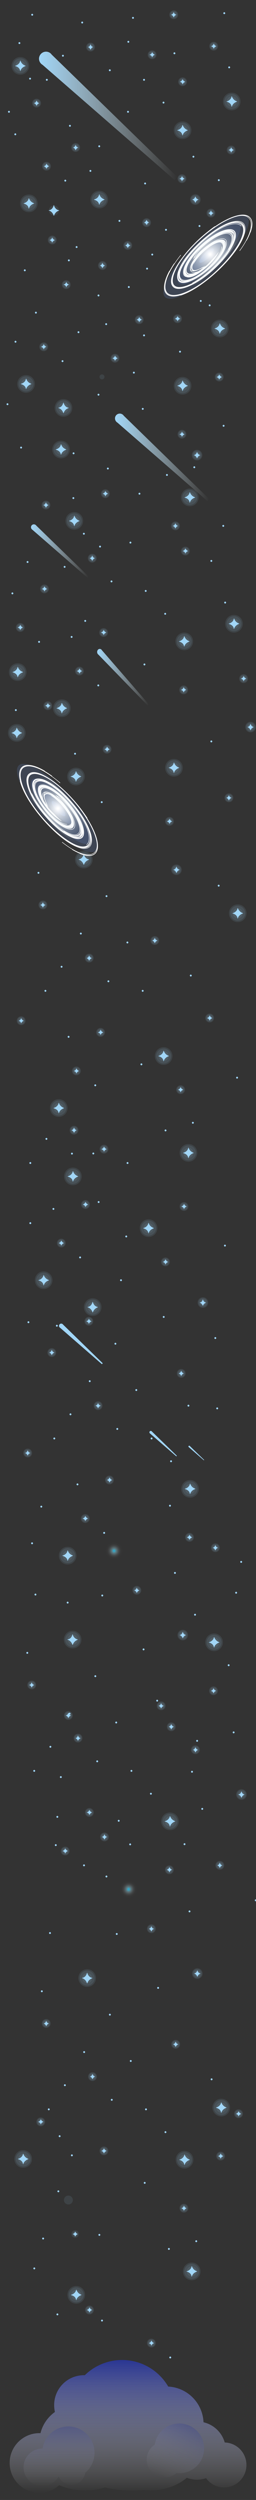 <svg id="Layer_1" data-name="Layer 1" xmlns="http://www.w3.org/2000/svg" xmlns:xlink="http://www.w3.org/1999/xlink" viewBox="0 0 380 3696.6"><rect x="0" y="0" width="380" height="3696.6" fill="#333333" stroke="none"/><defs><linearGradient id="linear-gradient" x1="190" y1="3686.06" x2="190" y2="3489.79" gradientUnits="userSpaceOnUse"><stop offset="0" stop-color="#fff" stop-opacity="0"/><stop offset="1" stop-color="#2a3693"/></linearGradient><linearGradient id="linear-gradient-2" x1="87.61" y1="3676.21" x2="87.61" y2="3587.92" xlink:href="#linear-gradient"/><linearGradient id="linear-gradient-3" x1="65.35" y1="3154.08" x2="65.35" y2="3066.58" gradientTransform="rotate(24.4 -1028.964 3824.949)" xlink:href="#linear-gradient"/><linearGradient id="linear-gradient-4" x1="144.2" y1="1001.47" x2="220.92" y2="1001.47" gradientUnits="userSpaceOnUse"><stop offset="0" stop-color="#a1d6f7"/><stop offset="1" stop-color="#ebf9fd" stop-opacity="0"/></linearGradient><linearGradient id="linear-gradient-5" x1="46.02" y1="814.77" x2="131.37" y2="814.77" xlink:href="#linear-gradient-4"/><linearGradient id="linear-gradient-6" x1="170.69" y1="676.31" x2="310.63" y2="676.31" xlink:href="#linear-gradient-4"/><linearGradient id="linear-gradient-7" x1="57.93" y1="171.26" x2="262.98" y2="171.26" xlink:href="#linear-gradient-4"/><radialGradient id="radial-gradient" cx="13.3" cy="13.3" r="13.3" gradientUnits="userSpaceOnUse"><stop offset="0" stop-color="#0fbcea" stop-opacity=".94"/><stop offset=".04" stop-color="#26c2ec" stop-opacity=".84"/><stop offset=".13" stop-color="#54cff0" stop-opacity=".65"/><stop offset=".22" stop-color="#7ddaf3" stop-opacity=".47"/><stop offset=".31" stop-color="#9fe4f6" stop-opacity=".33"/><stop offset=".42" stop-color="#bbecf9" stop-opacity=".21"/><stop offset=".53" stop-color="#d0f2fb" stop-opacity=".11"/><stop offset=".65" stop-color="#dff6fc" stop-opacity=".05"/><stop offset=".79" stop-color="#e8f8fd" stop-opacity=".01"/><stop offset="1" stop-color="#ebf9fd" stop-opacity="0"/></radialGradient><radialGradient id="radial-gradient-2" cx="-760.92" cy="1894.92" r="55.02" gradientTransform="rotate(121.5 -141.754 1782.488)" gradientUnits="userSpaceOnUse"><stop offset=".02" stop-color="#fff"/><stop offset=".09" stop-color="#fdfeff" stop-opacity=".9"/><stop offset=".29" stop-color="#f8fdfe" stop-opacity=".63"/><stop offset=".47" stop-color="#f3fbfe" stop-opacity=".4"/><stop offset=".64" stop-color="#f0fafd" stop-opacity=".23"/><stop offset=".79" stop-color="#edfafd" stop-opacity=".1"/><stop offset=".91" stop-color="#ecf9fd" stop-opacity=".03"/><stop offset="1" stop-color="#ebf9fd" stop-opacity="0"/></radialGradient><radialGradient id="radial-gradient-3" cx="-695.11" cy="547.67" r="55.02" gradientTransform="rotate(31.5 104.334 2250.31)" xlink:href="#radial-gradient-2"/><clipPath id="clip-path"><path class="cls-1" d="M191.9 1317.8c19.7-17-11.2-85.3-69.1-152.6S2.1 1057.1-17.7 1074.1s11.2 85.2 69.1 152.5 120.7 108.1 140.5 91.2zM79.6 1202.4c-10.4-12.1-15.9-24.3-12.4-27.3s14.8 4.2 25.2 16.3 15.9 24.2 12.3 27.3-14.8-4.3-25.1-16.3z"/></clipPath><clipPath id="clip-path-2"><path class="cls-1" d="M424.4 268.5c-17.7-19-84.8 14.4-149.9 74.8s-103.4 124.8-85.7 143.8 84.7-14.4 149.8-74.7 103.5-124.8 85.8-143.9zM313.3 385.1c-11.6 10.8-23.6 16.8-26.8 13.4s3.7-15 15.3-25.8 23.7-16.8 26.9-13.3-3.8 14.9-15.4 25.7z"/></clipPath><symbol id="Blue" data-name="Blue" viewBox="0 0 26.6 26.6"><circle cx="13.3" cy="13.3" r="13.3" fill="url(#radial-gradient)"/></symbol><style>.cls-1,.cls-11{fill:none}.cls-6,.cls-7{fill:#a1d6f7}.cls-6{opacity:.1}.cls-8,.cls-9{fill:#6a8dd3}.cls-8{opacity:.2}.cls-9{opacity:.5}.cls-11{stroke:#fcfcfc;stroke-miterlimit:10;stroke-width:.67px}</style></defs><path d="M365.8 3644.9a33.2 33.2 0 01-33.2 33.2 32.9 32.9 0 01-26.7-13.7 43.4 43.4 0 01-13.5 2.2 42.2 42.2 0 01-15.1-2.8c-13.7 11.5-32.8 18.6-53.8 18.6a88.1 88.1 0 01-10.4-.6 183.4 183.4 0 01-57.5-3.7 99.3 99.3 0 01-29.4 4.3c-14.6 0-27.9-2.9-38.3-7.7a44.1 44.1 0 11-29.5-76.9h1.7a54.7 54.7 0 0121.4-31.3 49 49 0 01-1.1-10.2 44.1 44.1 0 0144.1-44.2h1.4a79.3 79.3 0 01123.8 16.8 55.3 55.3 0 0152.4 52.8 42.8 42.8 0 0131.5 29.9 33.2 33.2 0 0132.2 33.3z" fill="url(#linear-gradient)"/><path d="M140.3 3626.7a38.7 38.7 0 01-13.9 29.8 20.6 20.6 0 01-38.8 6.4l-.5-1.1a1.6 1.6 0 01-.4.7 27.8 27.8 0 11-23.9-42h.4a38.8 38.8 0 0177.1 6.2z" fill="url(#linear-gradient-2)" opacity=".26"/><path d="M299.8 3635.4a37 37 0 01-38 21.4 26.5 26.5 0 11-32.1-42 41.2 41.2 0 012.9-9.9 36.9 36.9 0 0167.2 30.5z" fill="url(#linear-gradient-3)" opacity=".26"/><circle class="cls-6" cx="273.9" cy="3193.5" r="11.1"/><circle class="cls-6" cx="273.9" cy="3193.5" r="13.1"/><circle class="cls-6" cx="273.9" cy="3193.5" r="7.4"/><path class="cls-7" d="M274 3201.4h-.3a8.6 8.6 0 00-2.3-4.9 11.7 11.7 0 00-5.4-2.8c-.2 0-.2-.2 0-.2a11.4 11.4 0 005.4-3.1 7.8 7.8 0 002.3-4.7h.3a11.9 11.9 0 002.9 4.7 10.4 10.4 0 004.9 3c.2.1.2.3 0 .3a12 12 0 00-4.9 2.8 8.6 8.6 0 00-2.9 4.9z"/><circle class="cls-6" cx="34.4" cy="3192.4" r="11.1"/><circle class="cls-6" cx="34.4" cy="3192.4" r="13.1"/><circle class="cls-6" cx="34.4" cy="3192.4" r="7.4"/><path class="cls-7" d="M34.5 3200.2c-.1.2-.3.2-.3 0a8.3 8.3 0 00-2.3-4.8 10.8 10.8 0 00-5.4-2.8c-.2-.1-.2-.3 0-.3a11 11 0 005.4-3 8.2 8.2 0 002.3-4.8h.3a12.2 12.2 0 002.9 4.8 12.3 12.3 0 004.9 3c.2 0 .2.2 0 .2a12.5 12.5 0 00-4.9 2.9 8.8 8.8 0 00-2.9 4.8z"/><circle class="cls-6" cx="273" cy="3265.2" r="5.6"/><circle class="cls-6" cx="273" cy="3265.2" r="6.6"/><circle class="cls-6" cx="273" cy="3265.2" r="3.7"/><path class="cls-7" d="M273 3269.1h-.1a4.5 4.5 0 00-1.1-2.4 6.1 6.1 0 00-2.8-1.4 5.2 5.2 0 002.8-1.5 3.9 3.9 0 001.1-2.4c0-.1.1-.1.2 0a6.9 6.9 0 001.4 2.4 6.3 6.3 0 002.5 1.5 7.2 7.2 0 00-2.5 1.4 5.6 5.6 0 00-1.5 2.4z"/><circle class="cls-6" cx="60.5" cy="3137.5" r="5.6"/><circle class="cls-6" cx="60.5" cy="3137.5" r="6.6"/><circle class="cls-6" cx="60.5" cy="3137.5" r="3.7"/><path class="cls-7" d="M60.6 3141.4h-.2a3.2 3.2 0 00-1.1-2.4 5.4 5.4 0 00-2.7-1.4c-.1 0-.1-.1 0-.2a4.9 4.9 0 002.7-1.5 4.2 4.2 0 001.2-2.3h.1a6.7 6.7 0 001.4 2.3 6.3 6.3 0 002.5 1.5c.1 0 .1.1 0 .2a5.3 5.3 0 00-2.5 1.4 4.7 4.7 0 00-1.4 2.4z"/><circle class="cls-6" cx="154.3" cy="3180.4" r="5.6"/><circle class="cls-6" cx="154.3" cy="3180.4" r="6.6"/><circle class="cls-6" cx="154.3" cy="3180.4" r="3.7"/><path class="cls-7" d="M154.3 3184.3h-.1a4.1 4.1 0 00-1.2-2.4 5.4 5.4 0 00-2.7-1.4c-.1 0-.1-.1 0-.1a4.9 4.9 0 002.7-1.5 4.1 4.1 0 001.2-2.4h.1a6.3 6.3 0 003.9 3.9c.1 0 .1.1 0 .1a7.9 7.9 0 00-2.4 1.4 4.7 4.7 0 00-1.5 2.4z"/><circle class="cls-7" cx="214.8" cy="3227.7" r="1.4"/><circle class="cls-7" cx="291.3" cy="3314" r="1.4"/><circle class="cls-7" cx="88.5" cy="3158.7" r="1.4"/><circle class="cls-7" cx="245.6" cy="3152.7" r="1.4"/><circle class="cls-7" cx="314.1" cy="3074.6" r="1.4"/><circle class="cls-7" cx="106.7" cy="3187" r="1.4"/><circle class="cls-7" cx="72.4" cy="3119" r="1.4"/><circle class="cls-6" cx="113.2" cy="3393.3" r="11.1"/><circle class="cls-6" cx="113.2" cy="3393.3" r="13.1"/><circle class="cls-6" cx="113.2" cy="3393.3" r="7.4"/><path class="cls-7" d="M113.3 3401.2c-.1.1-.3.1-.3 0a8.6 8.6 0 00-2.2-4.9 12.1 12.1 0 00-5.5-2.7c-.2-.1-.2-.3 0-.3a11.4 11.4 0 005.4-3 9.2 9.2 0 002.4-4.8h.2a12.9 12.9 0 002.9 4.8 13 13 0 004.9 3c.2 0 .2.2 0 .2a12 12 0 00-4.9 2.8 9.3 9.3 0 00-2.9 4.9z"/><circle class="cls-6" cx="284.6" cy="3358.6" r="11.1"/><circle class="cls-6" cx="284.6" cy="3358.6" r="13.1"/><circle class="cls-6" cx="284.6" cy="3358.6" r="7.4"/><path class="cls-7" d="M284.7 3366.5h-.3a7.7 7.7 0 00-2.2-4.9 11.4 11.4 0 00-5.5-2.8c-.1 0-.1-.2 0-.2a11.6 11.6 0 005.5-3.1 8.4 8.4 0 002.3-4.7c0-.1.2-.2.3 0a11.6 11.6 0 007.8 7.7c.1.1.1.3 0 .3a12.3 12.3 0 00-5 2.8 10 10 0 00-2.9 4.9z"/><circle class="cls-6" cx="354.1" cy="3125.5" r="5.6"/><circle class="cls-6" cx="354.1" cy="3125.5" r="6.6"/><circle class="cls-6" cx="354.1" cy="3125.5" r="3.7"/><path class="cls-7" d="M354.1 3129.5h-.1a4.5 4.5 0 00-1.1-2.4 6.1 6.1 0 00-2.8-1.4c-.1 0-.1-.1 0-.1a4.9 4.9 0 002.7-1.5 4.1 4.1 0 001.2-2.4h.1a6.1 6.1 0 001.5 2.4 6.8 6.8 0 002.4 1.5c.1 0 .1.1 0 .1a7.9 7.9 0 00-2.4 1.4 4.6 4.6 0 00-1.5 2.4z"/><circle class="cls-6" cx="111.6" cy="3303.4" r="5.6"/><circle class="cls-6" cx="101.5" cy="3253.1" r="6.6"/><circle class="cls-6" cx="111.6" cy="3303.4" r="3.7"/><path class="cls-7" d="M111.6 3307.3h-.1a4.5 4.5 0 00-1.1-2.4 6.1 6.1 0 00-2.8-1.4 7.7 7.7 0 002.8-1.5 4.9 4.9 0 001.1-2.4h.1a6.1 6.1 0 001.5 2.4 6.3 6.3 0 002.5 1.5 4.9 4.9 0 00-2.5 1.4 5.6 5.6 0 00-1.5 2.4z"/><circle class="cls-7" cx="151.4" cy="3431.3" r="1.4"/><circle class="cls-7" cx="250.7" cy="3325.4" r="1.4"/><circle class="cls-7" cx="64" cy="3310" r="1.4"/><circle class="cls-6" cx="129.4" cy="2924.9" r="11.1"/><circle class="cls-6" cx="129.4" cy="2924.9" r="13.1"/><circle class="cls-6" cx="129.4" cy="2924.9" r="7.4"/><path class="cls-7" d="M121.6 2924.9c-.2 0-.2-.2 0-.2a8.3 8.3 0 004.8-2.3 11.4 11.4 0 002.8-5.5h.3a10.1 10.1 0 003 5.5 8 8 0 004.7 2.3c.2 0 .2.2 0 .3a12.2 12.2 0 00-4.7 2.8 12.6 12.6 0 00-3 5h-.3a12.9 12.9 0 00-2.8-5 10.2 10.2 0 00-4.8-2.9z"/><circle class="cls-6" cx="224.7" cy="2852" r="5.6"/><circle class="cls-6" cx="224.7" cy="2852" r="6.6"/><circle class="cls-6" cx="224.7" cy="2852" r="3.7"/><path class="cls-7" d="M220.7 2852h.1a4.5 4.5 0 002.4-1.1 6.1 6.1 0 001.4-2.8h.1a5.5 5.5 0 001.5 2.8 4.5 4.5 0 002.4 1.1c.1 0 .1.1 0 .2a4.7 4.7 0 00-2.4 1.4 6.3 6.3 0 00-1.5 2.5h-.1a7.2 7.2 0 00-1.4-2.5 5.3 5.3 0 00-2.5-1.6z"/><circle class="cls-6" cx="101.5" cy="2536.6" r="5.6"/><circle class="cls-6" cx="101.5" cy="2536.6" r="6.6"/><circle class="cls-6" cx="101.5" cy="2536.6" r="3.7"/><path class="cls-7" d="M97.6 2536.7c-.1-.1-.1-.2 0-.2a3.9 3.9 0 002.4-1.1 6.3 6.3 0 001.4-2.7h.1a6.8 6.8 0 001.5 2.7 5.3 5.3 0 002.4 1.2c.1 0 .1.1 0 .1a6.9 6.9 0 00-2.4 1.4 6.3 6.3 0 00-1.5 2.5h-.1a4.9 4.9 0 00-1.4-2.5 5.1 5.1 0 00-2.4-1.4z"/><circle class="cls-6" cx="254.2" cy="2553.3" r="5.6"/><circle class="cls-6" cx="254.2" cy="2553.3" r="6.6"/><circle class="cls-6" cx="254.2" cy="2553.3" r="3.7"/><path class="cls-7" d="M250.3 2553.3c-.1 0-.1-.1 0-.1a3.9 3.9 0 002.4-1.2 5.4 5.4 0 001.4-2.7c0-.1.1-.1.1 0a6.1 6.1 0 001.6 2.7 4.2 4.2 0 002.3 1.2c.1 0 .1.1 0 .1a6.7 6.7 0 00-2.3 1.4 5.3 5.3 0 00-1.5 2.5c-.1.1-.2.1-.2 0a5.8 5.8 0 00-1.4-2.5 4.7 4.7 0 00-2.4-1.4z"/><circle class="cls-6" cx="155.1" cy="2716.2" r="5.6"/><circle class="cls-6" cx="155.1" cy="2716.2" r="6.6"/><circle class="cls-6" cx="155.1" cy="2716.2" r="3.7"/><path class="cls-7" d="M151.2 2716.2c-.1 0-.1-.1 0-.1a4.5 4.5 0 002.4-1.1 6.1 6.1 0 001.4-2.8h.1a7 7 0 001.5 2.8 4.9 4.9 0 002.4 1.1c.1 0 .1.1 0 .2a4.7 4.7 0 00-2.4 1.4 6.3 6.3 0 00-1.5 2.5h-.1a5.8 5.8 0 00-1.4-2.5 5.6 5.6 0 00-2.4-1.5z"/><circle class="cls-6" cx="260.8" cy="3022.8" r="5.6"/><circle class="cls-6" cx="260.8" cy="3022.8" r="6.6"/><circle class="cls-6" cx="260.8" cy="3022.8" r="3.7"/><path class="cls-7" d="M256.9 3022.8c-.1 0-.1-.1 0-.1a4.5 4.5 0 002.4-1.1 6.1 6.1 0 001.4-2.8h.1a5.2 5.2 0 001.5 2.8 4.5 4.5 0 002.4 1.1c.1 0 .1.1 0 .2a4.7 4.7 0 00-2.4 1.4 6.3 6.3 0 00-1.5 2.5h-.1a7.2 7.2 0 00-1.4-2.5 5.6 5.6 0 00-2.4-1.5z"/><circle class="cls-7" cx="194.1" cy="3047.5" r="1.4"/><circle class="cls-7" cx="163.1" cy="2979" r="1.4"/><circle class="cls-7" cx="233.3" cy="2514.7" r="1.4"/><circle class="cls-7" cx="90.3" cy="2627.7" r="1.4"/><circle class="cls-7" cx="285" cy="2619.8" r="1.4"/><circle class="cls-6" cx="137.3" cy="3070.6" r="5.6"/><circle class="cls-6" cx="137.3" cy="3070.6" r="6.6"/><circle class="cls-6" cx="137.3" cy="3070.6" r="3.7"/><path class="cls-7" d="M133.4 3070.6c-.1 0 0-.1 0-.1a3.9 3.9 0 002.4-1.2 4.7 4.7 0 001.4-2.7h.2a4.9 4.9 0 001.5 2.7 4.1 4.1 0 002.4 1.2 5.5 5.5 0 00-2.4 1.5 6.1 6.1 0 00-1.5 2.4h-.1a6.8 6.8 0 00-1.5-2.4 4.4 4.4 0 00-2.4-1.4z"/><circle class="cls-7" cx="216.7" cy="3119" r="1.4"/><circle class="cls-7" cx="165.9" cy="3104.9" r="1.4"/><circle class="cls-6" cx="328.4" cy="3116.4" r="11.1"/><circle class="cls-6" cx="328.4" cy="3116.4" r="13.1"/><circle class="cls-6" cx="328.4" cy="3116.4" r="7.4"/><path class="cls-7" d="M328.5 3124.3h-.3a8.3 8.3 0 00-2.2-4.9 13.6 13.6 0 00-5.5-2.8c-.2 0-.2-.2 0-.2a10.9 10.9 0 005.4-3.1 8.7 8.7 0 002.4-4.7h.2a11.9 11.9 0 002.9 4.7 10.8 10.8 0 004.9 3c.2.1.2.3 0 .3a12 12 0 00-4.9 2.8 10 10 0 00-2.9 4.9z"/><circle class="cls-6" cx="327.5" cy="3188.1" r="5.6"/><circle class="cls-6" cx="327.5" cy="3188.1" r="6.6"/><circle class="cls-6" cx="327.5" cy="3188.1" r="3.7"/><path class="cls-7" d="M327.6 3192h-.2a3.9 3.9 0 00-1.1-2.4 6.3 6.3 0 00-2.7-1.4c-.1 0-.1-.1 0-.1a4.9 4.9 0 002.7-1.5 4.8 4.8 0 001.2-2.4h.1a6.9 6.9 0 001.4 2.4 6.3 6.3 0 002.5 1.5c.1 0 .1.1 0 .1a7.2 7.2 0 00-2.5 1.4 5.1 5.1 0 00-1.4 2.4z"/><circle class="cls-6" cx="224.7" cy="3464.6" r="5.6"/><circle class="cls-6" cx="224.7" cy="3464.6" r="6.6"/><circle class="cls-6" cx="224.7" cy="3464.6" r="3.7"/><path class="cls-7" d="M224.8 3468.5h-.2a3.4 3.4 0 00-1.1-2.4 6.3 6.3 0 00-2.7-1.4c-.1 0-.1-.1 0-.1a4.9 4.9 0 002.7-1.5 4.4 4.4 0 001.2-2.4h.1a6.9 6.9 0 001.4 2.4 6.3 6.3 0 002.5 1.5c.1 0 .1.1 0 .1a6.5 6.5 0 00-2.5 1.4 5.1 5.1 0 00-1.4 2.4z"/><circle class="cls-6" cx="132.8" cy="3415.7" r="5.6"/><circle class="cls-6" cx="132.8" cy="3415.7" r="6.6"/><circle class="cls-6" cx="132.8" cy="3415.7" r="3.7"/><path class="cls-7" d="M132.8 3419.6h-.1a4.2 4.2 0 00-1.1-2.4 5.3 5.3 0 00-2.8-1.4v-.2a5.2 5.2 0 002.8-1.5 4.6 4.6 0 001.1-2.3c0-.1.1-.1.2-.1a4.4 4.4 0 001.4 2.4 6.3 6.3 0 002.5 1.5v.2a4.9 4.9 0 00-2.5 1.4 5.1 5.1 0 00-1.5 2.4z"/><circle class="cls-7" cx="252.7" cy="3485.9" r="1.4"/><circle class="cls-7" cx="85.2" cy="3422.2" r="1.4"/><circle class="cls-7" cx="50.9" cy="3354.2" r="1.4"/><circle class="cls-7" cx="147.5" cy="3304.6" r="1.4"/><circle class="cls-7" cx="86.6" cy="3240.2" r="1.4"/><circle class="cls-7" cx="124.9" cy="3034.3" r="1.4"/><circle class="cls-7" cx="234.7" cy="2939.4" r="1.4"/><circle class="cls-7" cx="281.3" cy="2826.3" r="1.4"/><circle class="cls-7" cx="173.3" cy="2859.7" r="1.4"/><circle class="cls-7" cx="273.9" cy="2726.9" r="1.4"/><circle class="cls-7" cx="158" cy="2774.7" r="1.4"/><circle class="cls-7" cx="176.2" cy="2692.3" r="1.4"/><circle class="cls-6" cx="68.6" cy="2992" r="5.6"/><circle class="cls-6" cx="68.6" cy="2992" r="6.6"/><circle class="cls-6" cx="68.6" cy="2992" r="3.7"/><path class="cls-7" d="M64.7 2992a4.2 4.2 0 002.4-1.1 5.3 5.3 0 001.4-2.8h.2a5.2 5.2 0 001.5 2.8 4.5 4.5 0 002.4 1.1v.2a4.7 4.7 0 00-2.4 1.4 6.3 6.3 0 00-1.5 2.5h-.1a6.3 6.3 0 00-1.5-2.5 5.1 5.1 0 00-2.4-1.6z"/><circle class="cls-6" cx="292.9" cy="2918.2" r="6.7"/><circle class="cls-6" cx="292.9" cy="2918.2" r="7.9"/><circle class="cls-6" cx="292.9" cy="2918.2" r="4.5"/><path class="cls-7" d="M288.2 2918.2c-.1 0-.1-.1 0-.1a5.1 5.1 0 002.9-1.4 6.9 6.9 0 001.7-3.3h.2a6.1 6.1 0 001.8 3.3 5.4 5.4 0 002.9 1.4v.2a6.9 6.9 0 00-2.9 1.7 7.1 7.1 0 00-1.8 3h-.2a7.8 7.8 0 00-1.7-3 6 6 0 00-2.9-1.8z"/><circle class="cls-7" cx="96.3" cy="3083.3" r="1.4"/><circle class="cls-7" cx="62.1" cy="2944.4" r="1.4"/><circle class="cls-6" cx="352.9" cy="1350.4" r="11.1"/><circle class="cls-6" cx="352.9" cy="1350.4" r="13.1"/><circle class="cls-6" cx="352.9" cy="1350.4" r="7.4"/><path class="cls-7" d="M353 1358.3c-.1.1-.3.1-.3 0a8.6 8.6 0 00-2.3-4.9 10.7 10.7 0 00-5.5-2.8c-.1 0-.1-.2 0-.2a11.1 11.1 0 005.5-3.1 7.8 7.8 0 002.3-4.7h.3a11.9 11.9 0 002.9 4.7 10.4 10.4 0 004.9 3c.2.1.1.3 0 .3a12 12 0 00-4.9 2.8 8.6 8.6 0 00-2.9 4.9z"/><circle class="cls-6" cx="87.2" cy="1638.4" r="11.1"/><circle class="cls-6" cx="87.2" cy="1638.4" r="13.1"/><circle class="cls-6" cx="87.2" cy="1638.4" r="7.4"/><path class="cls-7" d="M87.3 1646.3c0 .1-.2.1-.2 0a8.6 8.6 0 00-2.3-4.9 13.6 13.6 0 00-5.5-2.8c-.1 0-.1-.2 0-.2a11.1 11.1 0 005.5-3.1 8.4 8.4 0 002.3-4.7h.3a10.5 10.5 0 002.8 4.7 11.9 11.9 0 005 3.1c.1 0 .1.2 0 .2a12.9 12.9 0 00-5 2.8 10 10 0 00-2.9 4.9z"/><circle class="cls-6" cx="268.1" cy="1611.3" r="5.6"/><circle class="cls-6" cx="268.1" cy="1611.3" r="6.6"/><circle class="cls-6" cx="268.1" cy="1611.3" r="3.7"/><path class="cls-7" d="M268.1 1615.3h-.1a4.3 4.3 0 00-1.2-2.5 6.3 6.3 0 00-2.7-1.4c-.1 0-.1-.1 0-.1a4.9 4.9 0 002.7-1.5 4.1 4.1 0 001.2-2.4h.1a6.9 6.9 0 001.4 2.4 6.3 6.3 0 002.5 1.5c.1 0 .1.1 0 .1a9.5 9.5 0 00-2.5 1.4 4.9 4.9 0 00-1.4 2.5z"/><circle class="cls-6" cx="311.2" cy="1505.3" r="5.6"/><circle class="cls-6" cx="311.2" cy="1505.3" r="6.6"/><circle class="cls-6" cx="311.2" cy="1505.3" r="3.7"/><path class="cls-7" d="M311.3 1509.3h-.2a4.8 4.8 0 00-1.1-2.5 7.3 7.3 0 00-2.8-1.4.1.1 0 01.1-.1 5.3 5.3 0 002.7-1.5 3.9 3.9 0 001.1-2.4h.2a6.9 6.9 0 001.4 2.4 6.3 6.3 0 002.5 1.5c.1 0 .1.1 0 .1a7.2 7.2 0 00-2.5 1.4 4.3 4.3 0 00-1.4 2.5z"/><circle class="cls-6" cx="31.4" cy="1509.3" r="5.6"/><circle class="cls-6" cx="31.4" cy="1509.3" r="6.6"/><circle class="cls-6" cx="31.4" cy="1509.3" r="3.7"/><path class="cls-7" d="M31.4 1513.2h-.1a4.5 4.5 0 00-1.1-2.4 6.1 6.1 0 00-2.8-1.4 5.2 5.2 0 002.8-1.5 4.5 4.5 0 001.1-2.4c0-.1.1-.1.2 0a4.7 4.7 0 001.4 2.4 6.3 6.3 0 002.5 1.5 5.8 5.8 0 00-2.5 1.4 5.6 5.6 0 00-1.5 2.4z"/><circle class="cls-6" cx="113.4" cy="1583.5" r="5.6"/><circle class="cls-6" cx="113.4" cy="1583.5" r="6.6"/><circle class="cls-6" cx="113.4" cy="1583.5" r="3.7"/><path class="cls-7" d="M113.4 1587.5h-.1a4.8 4.8 0 00-1.1-2.5 6.1 6.1 0 00-2.8-1.4 5.2 5.2 0 002.8-1.5 3.9 3.9 0 001.1-2.4h.2a6.9 6.9 0 001.4 2.4 6.3 6.3 0 002.5 1.5 7.2 7.2 0 00-2.5 1.4 5.3 5.3 0 00-1.5 2.5z"/><circle class="cls-6" cx="149.3" cy="1526.5" r="5.6"/><circle class="cls-6" cx="149.3" cy="1526.5" r="6.6"/><circle class="cls-6" cx="149.3" cy="1526.5" r="3.7"/><path class="cls-7" d="M149.3 1530.5h-.1a4.8 4.8 0 00-1.1-2.5 5.8 5.8 0 00-2.8-1.3v-.2a5.2 5.2 0 002.8-1.5 3.9 3.9 0 001.1-2.4h.2a6.9 6.9 0 001.4 2.4 6.3 6.3 0 002.5 1.5c.1 0 0 .1 0 .1a7.2 7.2 0 00-2.5 1.4 5.3 5.3 0 00-1.5 2.5z"/><circle class="cls-7" cx="209.9" cy="1573.8" r="1.4"/><circle class="cls-7" cx="286.3" cy="1660.2" r="1.4"/><circle class="cls-7" cx="141.4" cy="1604.8" r="1.4"/><circle class="cls-7" cx="324.6" cy="1309.6" r="1.4"/><circle class="cls-7" cx="101.8" cy="1533.1" r="1.4"/><circle class="cls-7" cx="67.4" cy="1465.1" r="1.4"/><circle class="cls-6" cx="108.2" cy="1739.5" r="11.1"/><circle class="cls-6" cx="108.2" cy="1739.5" r="13.1"/><circle class="cls-6" cx="108.2" cy="1739.5" r="7.4"/><path class="cls-7" d="M108.3 1747.3c0 .2-.2.1-.3 0a7.5 7.5 0 00-2.2-4.8 11.4 11.4 0 00-5.5-2.8c-.1-.1-.1-.3 0-.3a11.2 11.2 0 005.5-3 8.9 8.9 0 002.3-4.8h.3a10.7 10.7 0 002.8 4.8 12.6 12.6 0 005 3c.1 0 .1.2 0 .2a12.7 12.7 0 00-5 2.9 10.2 10.2 0 00-2.9 4.8z"/><circle class="cls-6" cx="279.7" cy="1704.7" r="11.1"/><circle class="cls-6" cx="279.7" cy="1704.7" r="13.1"/><circle class="cls-6" cx="279.7" cy="1704.7" r="7.4"/><path class="cls-7" d="M279.8 1712.6c-.1.1-.3.1-.3 0a8.8 8.8 0 00-2.3-4.9 11.2 11.2 0 00-5.5-2.7c-.1-.1-.1-.3 0-.3a11.6 11.6 0 005.5-3 8.2 8.2 0 002.3-4.8c.1-.1.3-.1.3 0a12.9 12.9 0 002.9 4.8 12.3 12.3 0 004.9 3c.2 0 .2.2 0 .2a12 12 0 00-4.9 2.8 8.6 8.6 0 00-2.9 4.9z"/><circle class="cls-6" cx="273.1" cy="1784" r="5.6"/><circle class="cls-6" cx="273.1" cy="1784" r="6.6"/><circle class="cls-6" cx="273.1" cy="1784" r="3.7"/><path class="cls-7" d="M273.2 1787.9h-.2a3.7 3.7 0 00-1.1-2.4 5.4 5.4 0 00-2.7-1.4c-.1 0-.1-.1 0-.1a6.1 6.1 0 002.7-1.6 4.6 4.6 0 001.2-2.3h.1a5.9 5.9 0 001.4 2.3 4.6 4.6 0 002.5 1.5c.1.1.1.2 0 .2a4.9 4.9 0 00-2.5 1.4 4.7 4.7 0 00-1.4 2.4z"/><circle class="cls-6" cx="154.4" cy="1699.2" r="5.6"/><circle class="cls-6" cx="154.4" cy="1699.2" r="6.6"/><circle class="cls-6" cx="154.4" cy="1699.2" r="3.7"/><path class="cls-7" d="M154.4 1703.1c0 .1-.1.1-.1 0a4.2 4.2 0 00-1.1-2.4 6.1 6.1 0 00-2.8-1.4c-.1 0-.1-.1 0-.1a6.9 6.9 0 002.8-1.6 4.3 4.3 0 001.1-2.3h.1a5.2 5.2 0 001.5 2.3 4.6 4.6 0 002.5 1.5c0 .1 0 .2-.1.2a5.1 5.1 0 00-2.4 1.4 5.1 5.1 0 00-1.5 2.4z"/><circle class="cls-7" cx="146.4" cy="1777.4" r="1.4"/><circle class="cls-7" cx="245.7" cy="1671.5" r="1.4"/><circle class="cls-7" cx="106.8" cy="1705.8" r="1.4"/><circle class="cls-6" cx="26.3" cy="993.8" r="11.1"/><circle class="cls-6" cx="26.3" cy="993.8" r="13.1"/><circle class="cls-6" cx="26.3" cy="993.8" r="7.4"/><path class="cls-7" d="M26.4 1001.7c0 .1-.2.1-.2-.1a8.3 8.3 0 00-2.3-4.8 11.4 11.4 0 00-5.5-2.8c-.1 0-.1-.2 0-.2a11.1 11.1 0 005.5-3.1 8.7 8.7 0 002.3-4.7c0-.2.2-.2.3 0a11 11 0 002.8 4.7 11.5 11.5 0 005 3c.1.1.1.3 0 .3a12.3 12.3 0 00-5 2.8 10 10 0 00-2.9 4.9z"/><circle class="cls-6" cx="30.1" cy="927.8" r="5.6"/><circle class="cls-6" cx="30.1" cy="927.8" r="6.6"/><circle class="cls-6" cx="30.1" cy="927.8" r="3.7"/><path class="cls-7" d="M30.1 931.7H30a4.1 4.1 0 00-1.2-2.4 5.4 5.4 0 00-2.7-1.4c-.1 0-.1-.1 0-.1a5.7 5.7 0 002.7-1.5 4.4 4.4 0 001.2-2.4c0-.1.1-.1.1 0a6.3 6.3 0 003.9 3.9c.1 0 .1.1 0 .1a6.2 6.2 0 00-2.4 1.4 4.7 4.7 0 00-1.5 2.4z"/><circle class="cls-6" cx="66" cy="870.8" r="5.6"/><circle class="cls-6" cx="66" cy="870.8" r="6.6"/><circle class="cls-6" cx="66" cy="870.8" r="3.7"/><path class="cls-7" d="M66 874.7h-.1a4.1 4.1 0 00-1.2-2.4 5.4 5.4 0 00-2.7-1.4c-.1 0-.1-.1 0-.1a4.9 4.9 0 002.7-1.5 4.4 4.4 0 001.2-2.4c0-.1.1-.1.1 0a6.3 6.3 0 003.9 3.9c.1 0 .1.1 0 .1a6.2 6.2 0 00-2.4 1.4 4.7 4.7 0 00-1.5 2.4z"/><circle class="cls-7" cx="126.5" cy="918.1" r="1.4"/><circle class="cls-7" cx="58" cy="949.1" r="1.4"/><circle class="cls-7" cx="18.4" cy="877.4" r="1.4"/><circle class="cls-6" cx="24.9" cy="1083.7" r="11.1"/><circle class="cls-6" cx="24.9" cy="1083.7" r="13.1"/><circle class="cls-6" cx="24.9" cy="1083.7" r="7.4"/><path class="cls-7" d="M25 1091.6c-.1.1-.3.1-.3 0a8 8 0 00-2.3-4.9 10.8 10.8 0 00-5.4-2.8c-.2 0-.2-.2 0-.2a10.9 10.9 0 005.4-3.1 7.8 7.8 0 002.3-4.7c.1-.1.3-.1.3 0a11.9 11.9 0 002.9 4.7 10.8 10.8 0 004.9 3c.2.1.2.3 0 .3a12 12 0 00-4.9 2.8 9.3 9.3 0 00-2.9 4.9z"/><circle class="cls-6" cx="71" cy="1043.5" r="5.6"/><circle class="cls-6" cx="71" cy="1043.5" r="6.6"/><circle class="cls-6" cx="71" cy="1043.5" r="3.7"/><path class="cls-7" d="M71.1 1047.4h-.2a3.7 3.7 0 00-1.1-2.4 5.4 5.4 0 00-2.7-1.4c-.1 0-.1-.1 0-.2a4.9 4.9 0 002.7-1.5 4.2 4.2 0 001.2-2.3h.1a6.1 6.1 0 001.4 2.4 6.3 6.3 0 002.5 1.5c.1 0 .1.1 0 .1a6.3 6.3 0 00-2.5 1.5 4.7 4.7 0 00-1.4 2.3z"/><circle class="cls-7" cx="23.5" cy="1050" r="1.4"/><circle class="cls-6" cx="124.4" cy="1271" r="11.1"/><circle class="cls-6" cx="124.4" cy="1271" r="13.1"/><circle class="cls-6" cx="124.4" cy="1271" r="7.4"/><path class="cls-7" d="M116.6 1271.1c-.1-.1-.1-.3 0-.3a8.3 8.3 0 004.8-2.3 10.7 10.7 0 002.8-5.5h.3a11.6 11.6 0 003 5.5 8.2 8.2 0 004.8 2.3c.1.1.1.3 0 .3a12.9 12.9 0 00-4.8 2.9 12.3 12.3 0 00-3 4.9c0 .2-.2.2-.2 0a12.5 12.5 0 00-2.9-4.9 8.8 8.8 0 00-4.8-2.9z"/><circle class="cls-6" cx="339.8" cy="1179.7" r="5.6"/><circle class="cls-6" cx="339.8" cy="1179.7" r="6.6"/><circle class="cls-6" cx="339.8" cy="1179.7" r="3.7"/><path class="cls-7" d="M335.8 1179.7a.1.1 0 01.1-.1 4.5 4.5 0 002.4-1.1 6.1 6.1 0 001.4-2.8h.1a5.5 5.5 0 001.5 2.8 4.5 4.5 0 002.4 1.1c.1 0 .1.1 0 .2a4.7 4.7 0 00-2.4 1.4 6.3 6.3 0 00-1.5 2.5h-.1a7.2 7.2 0 00-1.4-2.5 5.3 5.3 0 00-2.5-1.5z"/><circle class="cls-7" cx="189.1" cy="1393.6" r="1.4"/><circle class="cls-7" cx="158.1" cy="1325.1" r="1.4"/><circle class="cls-6" cx="132.4" cy="1416.7" r="5.6"/><circle class="cls-6" cx="132.4" cy="1416.7" r="6.6"/><circle class="cls-6" cx="132.4" cy="1416.7" r="3.7"/><path class="cls-7" d="M128.5 1416.7c-.1 0-.1-.1 0-.1a4.5 4.5 0 002.4-1.1 6.1 6.1 0 001.4-2.8c0-.1.1-.1.1 0a5.5 5.5 0 001.5 2.8 4.9 4.9 0 002.4 1.1c.1 0 .1.1 0 .1a6.1 6.1 0 00-2.4 1.5 6.3 6.3 0 00-1.5 2.5h-.1a5.8 5.8 0 00-1.4-2.5 5.6 5.6 0 00-2.4-1.5z"/><circle class="cls-7" cx="211.8" cy="1465.1" r="1.4"/><circle class="cls-7" cx="351.9" cy="1593.5" r="1.4"/><circle class="cls-7" cx="160.9" cy="1451" r="1.4"/><circle class="cls-7" cx="120" cy="1380.4" r="1.4"/><circle class="cls-7" cx="313.7" cy="1096.3" r="1.4"/><circle class="cls-6" cx="63.7" cy="1338.1" r="5.6"/><circle class="cls-6" cx="63.7" cy="1338.1" r="6.6"/><circle class="cls-6" cx="63.7" cy="1338.1" r="3.7"/><path class="cls-7" d="M59.8 1338.2c-.1-.1-.1-.2 0-.2a4.5 4.5 0 002.4-1.1 6.1 6.1 0 001.4-2.8h.1a5.9 5.9 0 001.5 2.8 4.1 4.1 0 002.4 1.1c.1.1.1.2 0 .2a6.9 6.9 0 00-2.4 1.4 6.3 6.3 0 00-1.5 2.5c0 .1-.1 0-.1 0a5.8 5.8 0 00-1.4-2.5 4.4 4.4 0 00-2.4-1.4z"/><circle class="cls-6" cx="371.9" cy="1075.1" r="6.7"/><circle class="cls-6" cx="371.9" cy="1075.1" r="7.9"/><circle class="cls-6" cx="371.9" cy="1075.1" r="4.5"/><path class="cls-7" d="M367.2 1075.1c-.1 0-.1-.1 0-.1a5.1 5.1 0 002.9-1.4 6.9 6.9 0 001.7-3.3h.1a7.2 7.2 0 001.9 3.3 5.5 5.5 0 002.8 1.4c.1 0 .1.1.1.2a6.4 6.4 0 00-2.9 1.7 7.1 7.1 0 00-1.8 3h-.2a7.8 7.8 0 00-1.7-3 6 6 0 00-2.9-1.8z"/><circle class="cls-7" cx="91.4" cy="1429.5" r="1.4"/><circle class="cls-7" cx="57.1" cy="1290.6" r="1.4"/><circle class="cls-6" cx="282.1" cy="2201.5" r="11.1"/><circle class="cls-6" cx="282.1" cy="2201.5" r="13.1"/><circle class="cls-6" cx="282.1" cy="2201.5" r="7.4"/><path class="cls-7" d="M282.2 2209.3c0 .2-.2.2-.3 0a7.5 7.5 0 00-2.2-4.8 11.4 11.4 0 00-5.5-2.8c-.2 0-.1-.2 0-.3a10.4 10.4 0 005.5-3 8.7 8.7 0 002.3-4.7c0-.2.2-.2.2-.1a12.2 12.2 0 002.9 4.8 12.6 12.6 0 005 3c.1 0 .1.2 0 .3a11.7 11.7 0 00-5 2.8 10.2 10.2 0 00-2.9 4.8z"/><circle class="cls-6" cx="100.4" cy="2300.3" r="11.1"/><circle class="cls-6" cx="100.4" cy="2300.3" r="13.1"/><circle class="cls-6" cx="100.4" cy="2300.3" r="7.4"/><path class="cls-7" d="M100.5 2308.1c0 .2-.2.2-.2 0a8.3 8.3 0 00-2.3-4.8 11.4 11.4 0 00-5.5-2.8c-.1 0-.1-.2 0-.3a10.8 10.8 0 005.5-3 9 9 0 002.3-4.7c0-.2.2-.2.3-.1a10.7 10.7 0 002.8 4.8 12.6 12.6 0 005 3c.1 0 .1.2 0 .2a13.5 13.5 0 00-5 2.9 10.2 10.2 0 00-2.9 4.8z"/><circle class="cls-6" cx="281.3" cy="2273.2" r="5.6"/><circle class="cls-6" cx="281.3" cy="2273.2" r="6.6"/><circle class="cls-6" cx="281.3" cy="2273.2" r="3.7"/><path class="cls-7" d="M281.3 2277.1h-.1a3.9 3.9 0 00-1.2-2.4 5.4 5.4 0 00-2.7-1.4c-.1 0-.1-.1 0-.1a6.1 6.1 0 002.7-1.6 4.2 4.2 0 001.2-2.3c0-.1.1-.1.1 0a6.7 6.7 0 001.4 2.3 5.3 5.3 0 002.5 1.5c.1.1.1.1 0 .2a5.8 5.8 0 00-2.5 1.4 4.7 4.7 0 00-1.4 2.4z"/><circle class="cls-6" cx="126.6" cy="2245.4" r="5.6"/><circle class="cls-6" cx="126.6" cy="2245.4" r="6.6"/><circle class="cls-6" cx="126.6" cy="2245.4" r="3.7"/><path class="cls-7" d="M126.6 2249.3h-.1a4.2 4.2 0 00-1.1-2.4 5.3 5.3 0 00-2.8-1.4v-.2a5.2 5.2 0 002.8-1.5 3.9 3.9 0 001.1-2.3h.2a6.7 6.7 0 001.4 2.3 6.3 6.3 0 002.5 1.5v.2a4.9 4.9 0 00-2.5 1.4 5.1 5.1 0 00-1.5 2.4z"/><circle class="cls-6" cx="162.5" cy="2188.4" r="5.6"/><circle class="cls-6" cx="162.5" cy="2188.4" r="6.6"/><circle class="cls-6" cx="162.5" cy="2188.4" r="3.7"/><path class="cls-7" d="M162.5 2192.3h-.1a4.2 4.2 0 00-1.1-2.4 5.3 5.3 0 00-2.8-1.4 6.3 6.3 0 002.8-1.6 3.9 3.9 0 001.1-2.3h.2a6.7 6.7 0 001.4 2.3 5.3 5.3 0 002.5 1.5v.2a4.9 4.9 0 00-2.5 1.4 5.1 5.1 0 00-1.5 2.3z"/><circle class="cls-7" cx="154.6" cy="2266.6" r="1.4"/><circle class="cls-7" cx="253.9" cy="2160.7" r="1.4"/><circle class="cls-7" cx="322.4" cy="2082.5" r="1.4"/><circle class="cls-7" cx="115" cy="2194.9" r="1.4"/><circle class="cls-7" cx="80.6" cy="2127" r="1.4"/><circle class="cls-6" cx="137.6" cy="1932.8" r="11.1"/><circle class="cls-6" cx="137.6" cy="1932.8" r="13.1"/><circle class="cls-6" cx="137.6" cy="1932.8" r="7.4"/><path class="cls-7" d="M129.8 1932.9c-.1 0-.1-.3 0-.3a8.1 8.1 0 004.8-2.2 11.4 11.4 0 002.8-5.5c.1-.2.3-.2.3 0a12.1 12.1 0 003 5.5 9.7 9.7 0 004.8 2.3c.1 0 .1.2 0 .2a12.9 12.9 0 00-4.8 2.9 12.6 12.6 0 00-3 5c0 .1-.2.1-.2-.1a12.5 12.5 0 00-2.9-4.9 10.2 10.2 0 00-4.8-2.9z"/><circle class="cls-6" cx="269" cy="2030.8" r="5.6"/><circle class="cls-6" cx="269" cy="2030.8" r="6.6"/><circle class="cls-6" cx="269" cy="2030.8" r="3.7"/><path class="cls-7" d="M265.1 2030.8c-.1 0-.1-.1 0-.1a3.9 3.9 0 002.4-1.2 5.4 5.4 0 001.4-2.7h.1a6.1 6.1 0 001.6 2.7 4.2 4.2 0 002.3 1.2c.1 0 .1.1 0 .1a6.7 6.7 0 00-2.3 1.4 4.6 4.6 0 00-1.5 2.5h-.2a5.8 5.8 0 00-1.4-2.5 4.7 4.7 0 00-2.4-1.4z"/><circle class="cls-7" cx="202.3" cy="2055.4" r="1.4"/><circle class="cls-7" cx="171.3" cy="1986.9" r="1.4"/><circle class="cls-6" cx="145.6" cy="2078.5" r="5.6"/><circle class="cls-6" cx="145.6" cy="2078.5" r="6.6"/><circle class="cls-6" cx="145.6" cy="2078.5" r="3.7"/><path class="cls-7" d="M141.7 2078.6c-.1-.1-.1-.2 0-.2a3.9 3.9 0 002.4-1.1 6.3 6.3 0 001.4-2.7h.1a4.9 4.9 0 001.5 2.7 3.9 3.9 0 002.4 1.1c.1.1.1.2 0 .2a6.9 6.9 0 00-2.4 1.4 6.3 6.3 0 00-1.5 2.5h-.1a5.8 5.8 0 00-1.4-2.5 5.1 5.1 0 00-2.4-1.4z"/><circle class="cls-7" cx="225" cy="2127" r="1.4"/><circle class="cls-7" cx="174.1" cy="2112.9" r="1.4"/><circle class="cls-7" cx="133.2" cy="2042.3" r="1.4"/><circle class="cls-7" cx="243" cy="1947.3" r="1.4"/><circle class="cls-7" cx="333.9" cy="1841.8" r="1.4"/><circle class="cls-6" cx="76.9" cy="2000" r="5.6"/><circle class="cls-6" cx="76.9" cy="2000" r="6.6"/><circle class="cls-6" cx="76.9" cy="2000" r="3.7"/><path class="cls-7" d="M73 2000c-.1 0-.1-.1 0-.1a4.1 4.1 0 002.4-1.2 6.3 6.3 0 001.4-2.7h.1a5.7 5.7 0 001.5 2.7 4.4 4.4 0 002.4 1.2c.1 0 .1.1 0 .1a6.9 6.9 0 00-2.4 1.4 6.3 6.3 0 00-1.5 2.5h-.1a7.2 7.2 0 00-1.4-2.5 5.1 5.1 0 00-2.4-1.4z"/><circle class="cls-6" cx="301.2" cy="1926.1" r="6.7"/><circle class="cls-6" cx="301.2" cy="1926.1" r="7.9"/><circle class="cls-6" cx="301.2" cy="1926.1" r="4.5"/><path class="cls-7" d="M296.4 1926.2c-.1 0-.1-.2 0-.2a5.1 5.1 0 003-1.3 7 7 0 001.6-3.3c.1-.1.2-.1.2 0a7.3 7.3 0 001.8 3.3 5.4 5.4 0 002.9 1.4c.1 0 .1.1 0 .1a6.9 6.9 0 00-2.9 1.8 6.1 6.1 0 00-1.8 3h-.1a8.4 8.4 0 00-1.7-2.9 6.2 6.2 0 00-3-1.9z"/><circle class="cls-7" cx="104.6" cy="2091.3" r="1.4"/><circle class="cls-7" cx="42.2" cy="1955.1" r="1.4"/><circle class="cls-7" cx="74.2" cy="2858.3" r="1.4"/><circle class="cls-7" cx="82.8" cy="2728.3" r="1.4"/><use width="26.6" height="26.6" transform="translate(177.6 2780.3)" xlink:href="#Blue"/><circle class="cls-6" cx="252.3" cy="2693.1" r="11.1"/><circle class="cls-6" cx="252.3" cy="2693.1" r="13.1"/><circle class="cls-6" cx="252.3" cy="2693.1" r="7.4"/><path class="cls-7" d="M252.4 2700.9c-.1.2-.3.2-.3 0a8.1 8.1 0 00-2.2-4.8 11.4 11.4 0 00-5.5-2.8c-.2-.1-.2-.3 0-.3a10.6 10.6 0 005.4-3 9.2 9.2 0 002.4-4.8h.2a12.2 12.2 0 002.9 4.8 13 13 0 004.9 3c.2 0 .2.2 0 .2a12.5 12.5 0 00-4.9 2.9 9.4 9.4 0 00-2.9 4.8z"/><circle class="cls-6" cx="251.4" cy="2764.8" r="5.6"/><circle class="cls-6" cx="251.4" cy="2764.8" r="6.6"/><circle class="cls-6" cx="251.4" cy="2764.8" r="3.7"/><path class="cls-7" d="M251.5 2768.7a.1.1 0 01-.2 0 3.7 3.7 0 00-1.1-2.4 5.4 5.4 0 00-2.7-1.4c-.1-.1-.1-.2 0-.2a4.9 4.9 0 002.7-1.5 3.9 3.9 0 001.1-2.4h.2a6.1 6.1 0 001.4 2.4 6.3 6.3 0 002.5 1.5c.1 0 .1.1 0 .1a6.3 6.3 0 00-2.5 1.5 4.7 4.7 0 00-1.4 2.4z"/><circle class="cls-6" cx="96.8" cy="2737" r="5.6"/><circle class="cls-6" cx="96.8" cy="2737" r="6.6"/><circle class="cls-6" cx="96.8" cy="2737" r="3.7"/><path class="cls-7" d="M96.8 2740.9h-.1a4.2 4.2 0 00-1.1-2.4 5.3 5.3 0 00-2.8-1.4c-.1-.1-.1-.2 0-.2a4.9 4.9 0 002.7-1.5 4.1 4.1 0 001.2-2.4h.1a5.5 5.5 0 001.5 2.4 6.8 6.8 0 002.4 1.5c.1 0 .1.1 0 .1a6.8 6.8 0 00-2.4 1.5 5.1 5.1 0 00-1.5 2.4z"/><circle class="cls-6" cx="132.7" cy="2680" r="5.6"/><circle class="cls-6" cx="132.7" cy="2680" r="6.6"/><circle class="cls-6" cx="132.7" cy="2680" r="3.7"/><path class="cls-7" d="M132.7 2683.9h-.1a4.2 4.2 0 00-1.1-2.4 5.3 5.3 0 00-2.8-1.4c-.1 0-.1-.1 0-.2a4.9 4.9 0 002.7-1.5 4.2 4.2 0 001.2-2.3h.1a5.5 5.5 0 001.5 2.4 6.3 6.3 0 002.5 1.5h-.1a6.8 6.8 0 00-2.4 1.5 5.1 5.1 0 00-1.5 2.4z"/><circle class="cls-7" cx="193.2" cy="2727.2" r="1.4"/><circle class="cls-7" cx="124.7" cy="2758.2" r="1.4"/><circle class="cls-7" cx="224" cy="2652.3" r="1.4"/><circle class="cls-7" cx="292.6" cy="2574.1" r="1.4"/><circle class="cls-7" cx="379.6" cy="2809.9" r="1.4"/><circle class="cls-6" cx="290.1" cy="2587.3" r="5.6"/><circle class="cls-6" cx="290.1" cy="2587.3" r="6.6"/><circle class="cls-6" cx="290.1" cy="2587.3" r="3.7"/><path class="cls-7" d="M286.2 2587.4a3.9 3.9 0 002.4-1.2 5.4 5.4 0 001.4-2.7h.2a4.9 4.9 0 001.5 2.7 4.1 4.1 0 002.4 1.2 6.9 6.9 0 00-2.4 1.4 6.3 6.3 0 00-1.5 2.5h-.1a7 7 0 00-1.5-2.5 4.7 4.7 0 00-2.4-1.4z"/><circle class="cls-6" cx="319.7" cy="2288.6" r="5.6"/><circle class="cls-6" cx="319.7" cy="2288.6" r="6.6"/><circle class="cls-6" cx="319.7" cy="2288.6" r="3.7"/><path class="cls-7" d="M315.8 2288.6c-.1 0-.1-.1 0-.1a4.5 4.5 0 002.4-1.1 6.1 6.1 0 001.4-2.8h.1a7 7 0 001.5 2.8 4.9 4.9 0 002.4 1.1c.1 0 .1.1 0 .2a4.7 4.7 0 00-2.4 1.4 6.3 6.3 0 00-1.5 2.5h-.1a5.8 5.8 0 00-1.4-2.5 5.6 5.6 0 00-2.4-1.5z"/><circle class="cls-6" cx="326.3" cy="2758.2" r="5.6"/><circle class="cls-6" cx="326.3" cy="2758.2" r="6.6"/><circle class="cls-6" cx="326.3" cy="2758.2" r="3.7"/><path class="cls-7" d="M322.3 2758.2a4.3 4.3 0 002.5-1.2 6 6 0 001.3-2.7h.2a4.9 4.9 0 001.5 2.7 4.1 4.1 0 002.4 1.2 6.9 6.9 0 00-2.4 1.4 6.3 6.3 0 00-1.5 2.5h-.1a9.5 9.5 0 00-1.4-2.5 4.9 4.9 0 00-2.5-1.4z"/><circle class="cls-7" cx="350.5" cy="2355.1" r="1.4"/><circle class="cls-7" cx="300.2" cy="2674.7" r="1.4"/><circle class="cls-7" cx="346.8" cy="2561.6" r="1.4"/><circle class="cls-7" cx="339.4" cy="2462.3" r="1.4"/><circle class="cls-6" cx="358.4" cy="2653.5" r="6.7"/><circle class="cls-6" cx="358.4" cy="2653.5" r="7.9"/><circle class="cls-6" cx="358.4" cy="2653.5" r="4.5"/><path class="cls-7" d="M353.7 2653.6c-.1 0-.1-.2 0-.2a4.8 4.8 0 002.9-1.3 7.2 7.2 0 001.7-3.4h.1a7.4 7.4 0 001.9 3.4 5.2 5.2 0 002.8 1.4c.1 0 .1.1 0 .1a6.7 6.7 0 00-2.8 1.7 7.1 7.1 0 00-1.8 3h-.2a8.6 8.6 0 00-1.7-3 7 7 0 00-2.9-1.7z"/><circle class="cls-6" cx="317.8" cy="2428.4" r="11.1"/><circle class="cls-6" cx="317.8" cy="2428.4" r="13.1"/><circle class="cls-6" cx="317.8" cy="2428.4" r="7.4"/><path class="cls-7" d="M317.9 2436.3h-.3a8.6 8.6 0 00-2.3-4.9 10.7 10.7 0 00-5.5-2.8c-.1 0-.1-.2 0-.2a11.1 11.1 0 005.5-3.1 7.8 7.8 0 002.3-4.7c.1-.1.2-.2.3 0a11.9 11.9 0 002.9 4.7 10.4 10.4 0 004.9 3c.2.1.1.3 0 .3a12 12 0 00-4.9 2.8 8.6 8.6 0 00-2.9 4.9z"/><circle class="cls-6" cx="316.9" cy="2500.1" r="5.6"/><circle class="cls-6" cx="316.9" cy="2500.1" r="6.6"/><circle class="cls-6" cx="316.9" cy="2500.1" r="3.7"/><path class="cls-7" d="M316.9 2504h-.1a4.5 4.5 0 00-1.1-2.4 6.1 6.1 0 00-2.8-1.4 5.9 5.9 0 002.8-1.5 4.9 4.9 0 001.1-2.4h.2a4.7 4.7 0 001.4 2.4 6.3 6.3 0 002.5 1.5 5.8 5.8 0 00-2.5 1.4 5.6 5.6 0 00-1.5 2.4z"/><circle class="cls-7" cx="289.5" cy="2387.6" r="1.4"/><circle class="cls-7" cx="358" cy="2309.5" r="1.4"/><circle class="cls-7" cx="85.1" cy="2686.5" r="1.4"/><circle class="cls-7" cx="50.8" cy="2618.5" r="1.4"/><circle class="cls-6" cx="107.8" cy="2424.4" r="11.1"/><circle class="cls-6" cx="107.8" cy="2424.4" r="13.1"/><circle class="cls-6" cx="107.8" cy="2424.4" r="7.4"/><path class="cls-7" d="M100 2424.5c-.2-.1-.2-.3 0-.3a8.1 8.1 0 004.8-2.2 11.4 11.4 0 002.8-5.5c0-.2.2-.2.3 0a9.9 9.9 0 003 5.4 9 9 0 004.7 2.4c.2 0 .2.2.1.2a12.2 12.2 0 00-4.8 2.9 13 13 0 00-3 4.9c0 .2-.2.2-.3 0a12 12 0 00-2.8-4.9 9.4 9.4 0 00-4.8-2.9z"/><circle class="cls-6" cx="203.1" cy="2351.5" r="5.6"/><circle class="cls-6" cx="203.1" cy="2351.5" r="6.6"/><circle class="cls-6" cx="203.1" cy="2351.5" r="3.7"/><path class="cls-7" d="M199.2 2351.6c-.1 0-.1-.2 0-.2a3.9 3.9 0 002.4-1.1 6.3 6.3 0 001.4-2.7h.1a4.9 4.9 0 001.5 2.7 4.8 4.8 0 002.4 1.2c.1 0 .1.1 0 .1a6.9 6.9 0 00-2.4 1.4 6.3 6.3 0 00-1.5 2.5h-.1a7.2 7.2 0 00-1.4-2.5 5.1 5.1 0 00-2.4-1.4z"/><circle class="cls-6" cx="41.1" cy="2148.5" r="5.6"/><circle class="cls-6" cx="41.1" cy="2148.5" r="6.6"/><circle class="cls-6" cx="41.1" cy="2148.5" r="3.7"/><path class="cls-7" d="M37.2 2148.6c-.1-.1-.1-.2 0-.2a4.5 4.5 0 002.4-1.1 6.1 6.1 0 001.4-2.8h.1a6.2 6.2 0 001.5 2.7 4.1 4.1 0 002.4 1.1c.1.1.1.2 0 .2a6.9 6.9 0 00-2.4 1.4 6.3 6.3 0 00-1.5 2.5H41a5.8 5.8 0 00-1.4-2.5 4.4 4.4 0 00-2.4-1.3z"/><circle class="cls-6" cx="239.2" cy="2522.3" r="5.6"/><circle class="cls-6" cx="239.2" cy="2522.3" r="6.6"/><circle class="cls-6" cx="239.2" cy="2522.3" r="3.7"/><path class="cls-7" d="M235.3 2522.4c-.1 0-.1-.1 0-.2a3.9 3.9 0 002.4-1.1 6.3 6.3 0 001.4-2.7h.1a4.9 4.9 0 001.5 2.7 4.4 4.4 0 002.4 1.2c.1 0 .1.1 0 .1a6.9 6.9 0 00-2.4 1.4 6.3 6.3 0 00-1.5 2.5h-.1a5.8 5.8 0 00-1.4-2.5 5.1 5.1 0 00-2.4-1.4z"/><circle class="cls-7" cx="172.5" cy="2547" r="1.4"/><circle class="cls-7" cx="141.5" cy="2478.5" r="1.4"/><circle class="cls-6" cx="115.8" cy="2570.1" r="5.6"/><circle class="cls-6" cx="115.8" cy="2570.1" r="6.6"/><circle class="cls-6" cx="115.8" cy="2570.1" r="3.7"/><path class="cls-7" d="M111.8 2570.1a4.8 4.8 0 002.5-1.1 5.8 5.8 0 001.3-2.8h.2a5.2 5.2 0 001.5 2.8 4.5 4.5 0 002.4 1.1v.2a4.7 4.7 0 00-2.4 1.4 6.3 6.3 0 00-1.5 2.5h-.1a7.2 7.2 0 00-1.4-2.5 5.3 5.3 0 00-2.5-1.6z"/><circle class="cls-7" cx="195.1" cy="2618.5" r="1.4"/><circle class="cls-7" cx="144.3" cy="2604.4" r="1.4"/><circle class="cls-7" cx="103.3" cy="2533.9" r="1.4"/><circle class="cls-7" cx="213.1" cy="2438.9" r="1.4"/><circle class="cls-7" cx="259.7" cy="2325.8" r="1.4"/><circle class="cls-7" cx="151.8" cy="2359.2" r="1.4"/><circle class="cls-7" cx="100.4" cy="2369.7" r="1.4"/><circle class="cls-7" cx="252.3" cy="2226.4" r="1.4"/><circle class="cls-7" cx="47.6" cy="2282" r="1.4"/><circle class="cls-7" cx="279.7" cy="2078.5" r="1.4"/><circle class="cls-6" cx="47.1" cy="2491.5" r="5.6"/><circle class="cls-6" cx="47.1" cy="2491.5" r="6.6"/><circle class="cls-6" cx="47.1" cy="2491.5" r="3.7"/><path class="cls-7" d="M43.1 2491.6v-.2a4.1 4.1 0 002.5-1.1 6.3 6.3 0 001.4-2.7h.1a4.9 4.9 0 001.5 2.7 4.8 4.8 0 002.4 1.2 6.9 6.9 0 00-2.4 1.4 6.3 6.3 0 00-1.5 2.5H47a7.2 7.2 0 00-1.4-2.5 4.9 4.9 0 00-2.5-1.3z"/><circle class="cls-6" cx="271.3" cy="2417.7" r="6.7"/><circle class="cls-6" cx="271.3" cy="2417.7" r="7.9"/><circle class="cls-6" cx="271.3" cy="2417.7" r="4.5"/><path class="cls-7" d="M266.6 2417.8c-.1 0-.1-.2 0-.2a4.8 4.8 0 002.9-1.3 7.2 7.2 0 001.7-3.4h.2a5.7 5.7 0 001.8 3.3 4.7 4.7 0 002.9 1.4c0 .1.1.2 0 .2a6.9 6.9 0 00-2.9 1.7 7.1 7.1 0 00-1.8 3h-.2a6.7 6.7 0 00-1.7-3 5.6 5.6 0 00-2.9-1.7z"/><circle class="cls-7" cx="74.8" cy="2582.9" r="1.4"/><circle class="cls-7" cx="40.5" cy="2444" r="1.4"/><circle class="cls-7" cx="52.6" cy="2357.8" r="1.4"/><circle class="cls-7" cx="61.3" cy="2227.8" r="1.4"/><use width="26.6" height="26.6" transform="translate(156 2279.8)" xlink:href="#Blue"/><path class="cls-7" d="M302.6 2159.3l-22.3-19.4a1.1 1.1 0 01-.6-1 1.2 1.2 0 011.2-1.2 1.1 1.1 0 01.9.5l21.3 20.6zM261.8 2153.5l-39-33.8a2.2 2.2 0 01-1-1.8 2 2 0 012-2.1 2.1 2.1 0 011.7.9l37 35.9zM151.3 2017.2l-62.1-53.9a3.3 3.3 0 114.4-4.7l58.9 57.2z"/><ellipse class="cls-8" cx="90.1" cy="1199.8" rx="18.5" ry="63.2" transform="rotate(-42.2 89.844 1199.289)"/><ellipse class="cls-8" cx="85.1" cy="1195.1" rx="25" ry="85.3" transform="rotate(-42.2 84.833 1194.527)"/><ellipse class="cls-8" cx="86.6" cy="1196" rx="8.5" ry="29" transform="rotate(-42.2 86.418 1195.436)"/><ellipse class="cls-9" cx="86.6" cy="1196" rx="4.3" ry="14.5" transform="rotate(-42.2 86.418 1195.436)"/><g clip-path="url(#clip-path)"><path class="cls-11" d="M119.1 1220.5c-5.6-16.6-24.8-42.2-42.7-52.1-8.7-4.8-15.2-5.1-16 1.2s2.8 13.8 10.2 22.9c-5-11.9-9.8-26.3 3.4-19.7 8.1 3.7 17.7 12.4 25 22.7 9.1 12.9 12.4 23.9 8.4 28.1s-17.1-1.9-29.8-14.2-24.8-30.1-27.9-41.9c-4.6-18.1 9.7-20.2 30.2-5.4 22.4 16.2 46 46.1 53.2 67.4 9 27.6-10.3 32.6-39.9 9.8-25.3-19.4-51-51.9-60.6-76.9-11.8-31.3 5.3-39.2 33.9-22.2"/><path class="cls-11" d="M104.1 1192.4c-15-18.6-35-32.7-42.9-29.1-4.1 1.9-4.6 8.1.3 17.5s15.5 22.6 25.3 28.8c5.3 3.3 8.9 2.8 9.2-1l-.6-2.7c-1.5-3.1-5.3-8.2-7.3-8.3-3.9-.6-1.4 8.4-9.2 1-11.3-10.9-15.4-23.8-9.2-24.7s21.1 12.3 29.8 25.2c12.6 18.5 8.9 28.5-4.3 22.3s-32.4-26.9-40.9-44c-5.8-11.7-6.2-19.8-2-23.3s10.6-1.6 19.3 3.2c15.2 8.3 32.9 25.6 45.9 44.4s18.2 34 16.1 43.3-13.3 9.7-29.5.4c-20.9-12-44.8-36.5-60.1-61.5-23.3-38.1-16.4-60.8 12-48.5"/><path class="cls-11" d="M102.3 1190.6c-8-9-16.7-17.1-24.7-22-10.2-6.6-16.9-6-18.7-.4-2.4 7.7 11.4 29.3 25.7 38.9 3.6 2.3 7 3.8 8.7 2.8s1.1-4.7-2.2-9.5c1.2 3.9.1 5.7-3.1 5-4.8-1.3-12.5-8.3-17.3-15.8-7.8-12.7-5.7-19.9 3.6-15.6 6.4 3.1 14.9 10.4 21.4 18.8 9.2 11.6 14.1 23.1 11.9 28.4s-12.8 1.9-24.4-7.3a111.7 111.7 0 01-23.7-27c-13.1-20.5-13.3-34.4-2.3-34.4 12.6.1 33.2 15.4 51.5 37.1s29 44.9 26.2 56-16.7 9.9-35.4-2.4c-12.6-8.3-25.6-20.2-37.7-34.7-24.1-28.9-36.6-58.1-31.1-70.3s24.3-6.6 46.6 9.5"/><path class="cls-11" d="M91.5 1178.1c-14.9-13.9-30-20.1-33.2-12.7s4.4 22.2 17.4 35.7c5.4 5.3 10.4 9 15.1 11.2 7.1 3 9.5-3.1.9-14s-9.6-2.2-14.3-4.4-9.6-13.6-7.9-16.3 10 .9 17.7 7.9a81.2 81.2 0 0113.8 16.7c7.3 11.9 6.6 19 1.2 20.2s-17.6-7.1-27.4-17.1c-14-14.2-23.7-31.5-24.6-41.9-.5-12.2 10.8-12.7 26.8-2.5 17.8 11.6 37.9 34.3 48.5 53.9 15.8 29 8.1 44.8-15.3 33.7-25.2-12.1-59.4-48.5-73.2-78.2-8.3-17.9-9-30.9-1.8-35.7 10-6 30.7 3.1 54.1 23.2"/><path class="cls-11" d="M47.2 1173.4c7.3 15 19.8 31.1 34.2 44.4 24.1 22 43.1 22 35.2-.5-4.6-13.1-19.7-34.1-32.9-40.7 9.3 9.2 17.9 20.2 23.2 30s5.7 17.9.7 19.5-13.8-2.4-23.6-10.3c-16.8-13.8-31.3-35.3-35-49.4-4.6-18.5 10.8-19.2 30.7-5.1 25.5 18.2 52.7 55.3 55.9 76 2.2 12.7-2.7 19.2-14.6 16.9-18.7-3.7-46.7-28-67.5-55.4-12.1-16.1-20.6-31.6-23.6-43.9"/><path class="cls-11" d="M100.1 1232.4c14 6.9 22.7 3.6 19.5-10.2-3.5-15.4-22.8-41-41-52.5-11.5-7.3-19.8-6.8-18.7 2.8s15.4 30.3 27.7 35.8c-11-8.1-22.7-24.3-22.7-32.5.3-5.3 4.7-6 12.3-1a83.9 83.9 0 0121 20.4c11.8 16.6 14.3 30.5 3.7 29.3s-24.8-13.8-36.7-29.1c-15.3-20.2-20.5-37.7-12.8-42.2s19 1.6 33 13c23.8 19.2 46.1 51.3 49.2 70 2.4 11.9-2.4 17.5-11.5 17.3-18.2-1.3-51.1-29-72-58.4"/><path class="cls-11" d="M94.6 1228.8c10.7 7 18.2 8.3 22.7 4.8s2-16.3-7.1-30.8c-11.9-18.6-31.1-36.1-42.8-37.6-7.8-.8-8.7 7.1-2.9 18.8-5.3-13 2.4-17.5 15.6-8 10.4 7.4 21.9 20.7 26.7 31.8 5.8 13.4 2.1 20.5-9.3 15.7-8.8-4-20-12.9-30-24.8-15.3-18.5-22.1-36.6-17.6-43.4 5.8-9.5 28.9 2.1 49.9 23.8 13 13.5 23.2 28.3 29.8 42 12.8 27.4 3.2 39.9-20.3 28.4-27.4-13.4-64-55.2-75.8-85"/><path class="cls-11" d="M118.4 1236.1c7.3-4.2 1.2-23.7-14.8-43.7-10.6-13.1-23.4-24.2-33-28.1-7.9-2.8-12.3-.5-12.2 6.4.5 8.9 12.2 26.7 24.6 35.8 7.3 5.5 13.6 6.1 11.4-1.3-.4-2-3.7-6.4-4.3-5.9-2.4 1.2-3.2 4.6-8.6.9-8-5.3-14.2-15.8-15.2-21.7-.6-4 1.3-5.5 4.8-5.3 7.2 1.4 17.7 10.8 25.8 21.4 12 15.7 13.8 28.5 5.6 29-6.4.1-17.1-6.8-27-16.7-13.9-14.2-24-31.5-25.8-42.6-2.8-18.4 17.6-14.1 41 6.8 13.5 12.2 25.6 26.7 33.8 41 9.7 17.3 13.5 32.2 7.7 38s-22.2.9-39.7-12.4-36.7-34-48.4-53.7"/><path class="cls-11" d="M104.7 1178.7c-22.4-24.3-47.4-38.9-58.5-34.3-7.5 3.6-6.4 16.5 2 33.1 10.3 20.1 30.6 41.9 48.5 53.9s27.5 8.9 25.5-4.7c-1.6-11.6-12.7-30.3-27.5-45.2-12.4-12.4-25.8-21-32.6-19.5-5.1 1.1-5.9 7.4-1.8 17s14.7 22.6 24.7 29.7c5.9 4 11.1 5.2 11.7 1.5s-5.2-11.1-10.2-14.8-2.1 2.4-3.9 3-10-7.4-12.7-12.3c-5.3-9.8-.2-12.2 7.1-8.8s16.7 13.3 23.1 23c11.7 17.4 7.6 26.1-4.6 21.1s-30.6-24.3-39.3-40.6c-4.9-9.4-6.6-16.9-5.5-22 2.3-8.1 13.7-6.6 27.6 2.7"/><path class="cls-11" d="M121.5 1198.4c-15.8-21.4-36.5-40.7-53.9-50.3-14.8-8-24.9-7.3-27.3 1.7-3.4 13.1 12.7 43.3 36.2 66.3 17.7 17.3 36 27.6 43.9 22.7 10-6-2.9-35.5-26-58.5-14.3-14.1-29-22.1-35.3-17.9-4.8 3.6-2.1 15.4 8.3 29.4 7.7 10.2 17.4 19.4 24.9 22.3s8.1-2.9 3-11.9c-3.3-6-10.2-11.1-15.6-16.4-1.4-1.4-3.7-4.7-3.3-4.4 5.3 0 16 10.2 22.4 19.9s7.9 17.5 3.8 19.4c-7.6 3.2-26.6-11.5-39-29.2-8.5-12.1-12.8-22.5-12.6-29.9s7.9-9.8 19.6-3.8c16.4 8.5 36.1 28.4 49.4 48.4"/><path class="cls-11" d="M86.5 1161.2c-25.3-21.1-45.8-24.1-45.9-6.6.5 10.2 6.5 24.7 18.6 40.9s30.5 33.3 44.2 40.2c19 9.7 25.3-2.2 13.7-24.6a134.4 134.4 0 00-22.1-29.7c-11.3-11.3-23-18.9-30.7-19.8-11.8-1.4-9.3 15.7 7.9 36 11 13 24.1 20.4 25 12.9.4-3.3-3-11.4-9.2-14.9-2.6-1.7-5-2.1-7.6-3.4a17.3 17.3 0 01-7.1-9.5c-.5-4 2.4-4.4 7.2-1.5 7.6 5 15.9 14.3 20.9 22.9 3.9 6.8 5 11.9 3.8 15-2.1 5.6-12 1.8-22.8-7.2s-22.7-23.9-28.1-36.1c-6.5-14.9-3.9-23.1 6.8-21.4 15 2.6 38.7 23.1 55 45.7"/><path class="cls-11" d="M129.6 1209.9a232.5 232.5 0 00-33-39.7c-21.4-20.4-43.7-33-52.8-26.3-12.2 8 3.8 43.9 32.8 72.6 22 21.5 44.3 30.8 47.4 18.1 1.5-6.8-1.3-17.4-10.2-31.1s-21.6-27.7-33.8-36.1c-9-6-15.9-8.2-20.4-6.3-6.4 3.4-2.2 18.3 11.5 35 11.6 14.2 23.7 20.5 30.9 20.2-1.5 5.1-10.2 2-19.6-5.6a103.7 103.7 0 01-20.9-23.3c-16.5-25.3-10.5-38.8 8.3-29.5s44.4 36.1 55.8 58.9c7.9 15.9 8.8 28 2.8 32.3"/><path class="cls-11" d="M92.2 1245.3c26.2 20.7 46.6 23.8 51.1 10.4 5.3-15.1-14.3-52.1-43.1-81.2-23.3-23.8-47.8-36.4-56.1-27.8-4.5 5.2-2.7 16.4 4.4 30.4s21.4 31.8 35.7 44.4 28.9 18.4 34.5 13.1c7.5-6.9-4.7-33.6-25.3-53.7-9.8-9.6-20.2-16.5-27.2-17.5s-10.1 5.6-3.4 18.1c4.7 9 13.8 20.3 22.9 26.7 2.2 1.7 2.2 0 2.4-.8s-1.8-3-2.8-4.1c-7-7.1-14.8-14.9-17.6-21.8-3.5-8.8 1.7-10.8 10.1-5.6 13.4 8.6 27.2 27.3 29.7 38.3s-7.3 12.6-20.9 2.6"/><path class="cls-11" d="M107 1256c24.2 14.6 40.9 11.3 37.6-9.5-1.9-13.1-10.6-31-24.9-50-20.2-26.8-47-49.2-65-53s-18.7 12.6-5 37.1c12.3 22.2 35.7 46 53.6 54.7 14.5 6.8 22.7 1.4 17.5-14.5-4.7-14-16.7-31.3-32-44.9s-27.9-17.4-30.8-10 4.8 22.1 18.1 35.6c9.4 9.1 19.6 14.1 20.5 7.9-.1-3.7-3.3-11-9.7-15.3s-3.1 2.9-6.1 3-4.4-2.6-6.6-5.6c-7-9.1-7.4-15.6-2-15.2 8.2.8 21.2 14.4 28.5 26.3s6.9 18.6 1.4 19.4-14.6-4.3-24.4-13.5"/><path class="cls-11" d="M125.3 1263.9c25 7.1 26.5-20.9.1-59.3-13.1-18.9-29.7-36.7-46.1-48.5-21.9-15.9-39.4-17.7-38.5-.7s22.6 50 46.4 69.3c17.7 14 32.9 17.4 34.5 6.6.7-5.5-1.9-13.2-6.6-22.3-7.4-13.6-20.8-29.1-33.2-38.2s-24.5-11-23.5-.1c.6 6 4.4 14 11.4 23.1 5.9 7.3 12.6 13.6 18.2 16.5s10.2 1.3 6.5-6.3c-2-3.8-7-9.2-8.2-7.8s-4.2 6.4-11.6-2.7-9.2-16.5-5.3-17.9 14.1 5.2 22.1 13.7c12.2 13.3 18.2 27.9 13.5 31.9s-19.8-5.2-32.5-17.6"/><path class="cls-11" d="M118.7 1262.2c25.2 10.6 34.2-6.3 18.4-38.2-10.8-22-31.8-47.4-52.9-64.6-14.4-11.7-27.2-17.5-35.8-17-12.9 1.6-10.7 20.8 6.3 46.8 21.1 32.3 56.4 58.4 66.7 48.6 5.7-6.1-.3-24-14.6-43.1s-32.7-32.9-43.4-33.3c-7.6-.1-8.9 7.4-2.6 19.9s22.7 30.9 33.1 33c3.1.3 5.1-.8 4.3-4.4-1-9.2-14.5-16.5-22.1-23.5-3.4-3.2-2.2-7.5.8-6.3 9.6 3.9 23.5 19.7 27.2 30.6 2.6 8.1-.3 11.9-7.3 9.6s-15.2-8.2-23.2-16.8c-13.1-13.9-21.9-30.6-23.1-40.6"/></g><ellipse cx="85.8" cy="1195.9" rx="21.9" ry="74.7" transform="rotate(-42.2 85.54 1195.395)" fill="url(#radial-gradient-2)"/><circle class="cls-7" cx="258.9" cy="78.8" r="1.4"/><circle class="cls-6" cx="271" cy="570.4" r="11.1"/><circle class="cls-6" cx="271" cy="570.4" r="13.1"/><circle class="cls-6" cx="271" cy="570.4" r="7.4"/><path class="cls-7" d="M271.1 578.3c-.1.1-.3.1-.3 0a8.6 8.6 0 00-2.3-4.9 10.7 10.7 0 00-5.5-2.8c-.1 0-.1-.2 0-.2a11.1 11.1 0 005.5-3.1 7.8 7.8 0 002.3-4.7c.1-.1.3-.1.3 0a11.9 11.9 0 002.9 4.7 10.4 10.4 0 004.9 3c.2.1.1.3 0 .3a12 12 0 00-4.9 2.8 8.6 8.6 0 00-2.9 4.9z"/><circle class="cls-6" cx="38.7" cy="567.7" r="11.1"/><circle class="cls-6" cx="38.7" cy="567.7" r="13.1"/><circle class="cls-6" cx="38.7" cy="567.7" r="7.4"/><path class="cls-7" d="M38.8 575.5c0 .1-.2.1-.2 0a8.3 8.3 0 00-2.3-4.8 11.4 11.4 0 00-5.5-2.8c-.1-.1-.1-.3 0-.3a11.6 11.6 0 005.5-3 8.9 8.9 0 002.3-4.8h.3a11.2 11.2 0 002.8 4.8 12.6 12.6 0 005 3c.1 0 .1.2 0 .2a12.7 12.7 0 00-5 2.9 10.2 10.2 0 00-2.9 4.8z"/><circle class="cls-6" cx="270.1" cy="642.1" r="5.6"/><circle class="cls-6" cx="270.1" cy="642.1" r="6.6"/><circle class="cls-6" cx="270.1" cy="642.1" r="3.7"/><path class="cls-7" d="M270.1 646c0 .1-.1.1-.1 0a4.5 4.5 0 00-1.1-2.4 6.1 6.1 0 00-2.8-1.4 5.2 5.2 0 002.8-1.5 4.5 4.5 0 001.1-2.4c0-.1.1-.1.2 0a4.7 4.7 0 001.4 2.4 6.3 6.3 0 002.5 1.5 7.2 7.2 0 00-2.5 1.4 5.6 5.6 0 00-1.5 2.4z"/><circle class="cls-6" cx="64.9" cy="512.8" r="5.6"/><circle class="cls-6" cx="64.9" cy="512.8" r="6.6"/><circle class="cls-6" cx="64.9" cy="512.8" r="3.7"/><path class="cls-7" d="M64.9 516.7h-.1a4.2 4.2 0 00-1.1-2.4 5.3 5.3 0 00-2.8-1.4v-.2a5.2 5.2 0 002.8-1.5 4.5 4.5 0 001.1-2.4h.2a4.7 4.7 0 001.4 2.4 6.3 6.3 0 002.5 1.5 6.3 6.3 0 00-2.5 1.5 5.1 5.1 0 00-1.5 2.5z"/><circle class="cls-6" cx="98.3" cy="420.9" r="5.6"/><circle class="cls-6" cx="98.3" cy="420.9" r="6.6"/><circle class="cls-6" cx="151.4" cy="557.3" r="3.7"/><path class="cls-7" d="M98.4 424.8h-.2a3.7 3.7 0 00-1.1-2.4 5.4 5.4 0 00-2.7-1.4c-.1 0-.1-.1 0-.2a4.9 4.9 0 002.7-1.5 5 5 0 001.2-2.3c0-.1.1-.1.1 0a6.7 6.7 0 001.4 2.3 6.3 6.3 0 002.5 1.5c.1 0 .1.1 0 .2a4.9 4.9 0 00-2.5 1.4 4.7 4.7 0 00-1.4 2.4z"/><circle class="cls-7" cx="211.9" cy="604.6" r="1.4"/><circle class="cls-7" cx="288.4" cy="690.9" r="1.4"/><circle class="cls-7" cx="92.8" cy="534" r="1.4"/><circle class="cls-7" cx="36.8" cy="399.7" r="1.4"/><circle class="cls-7" cx="311.2" cy="451.5" r="1.4"/><circle class="cls-7" cx="53.3" cy="462.3" r="1.4"/><circle class="cls-7" cx="23" cy="505.3" r="1.4"/><circle class="cls-6" cx="110.3" cy="770.2" r="11.1"/><circle class="cls-6" cx="110.3" cy="770.2" r="13.1"/><circle class="cls-6" cx="110.3" cy="770.2" r="7.4"/><path class="cls-7" d="M110.4 778.1c-.1.1-.3.1-.3 0a8.6 8.6 0 00-2.3-4.9 11.4 11.4 0 00-5.4-2.7c-.2-.1-.2-.3 0-.3a11.9 11.9 0 005.4-3 8.2 8.2 0 002.3-4.8c.1-.1.3-.1.3 0a12.9 12.9 0 002.9 4.8 13 13 0 004.9 3c.2 0 .2.2 0 .2a12 12 0 00-4.9 2.8 8.6 8.6 0 00-2.9 4.9z"/><circle class="cls-6" cx="281.7" cy="735.5" r="11.1"/><circle class="cls-6" cx="281.7" cy="735.5" r="13.1"/><circle class="cls-6" cx="281.7" cy="735.5" r="7.4"/><path class="cls-7" d="M281.8 743.4c0 .1-.2.1-.3 0a7.7 7.7 0 00-2.2-4.9 11.4 11.4 0 00-5.5-2.8c-.1 0-.1-.2 0-.2a11.6 11.6 0 005.5-3.1 8.7 8.7 0 002.3-4.7c0-.1.2-.2.2 0a11.9 11.9 0 002.9 4.7 10.6 10.6 0 005 3c.1.1.1.3 0 .3a11.7 11.7 0 00-5 2.8 10 10 0 00-2.9 4.9z"/><circle class="cls-6" cx="275.2" cy="814.8" r="5.6"/><circle class="cls-6" cx="275.2" cy="814.8" r="6.6"/><circle class="cls-6" cx="275.2" cy="814.8" r="3.7"/><path class="cls-7" d="M275.2 818.7h-.1a4.2 4.2 0 00-1.1-2.4 5.3 5.3 0 00-2.8-1.4c-.1 0-.1-.1 0-.2a4.9 4.9 0 002.7-1.5 4.2 4.2 0 001.2-2.3.1.1 0 01.1-.1 5.5 5.5 0 001.5 2.4 6.8 6.8 0 002.4 1.5c.1 0 .1.1 0 .2a5.1 5.1 0 00-2.4 1.4 4.4 4.4 0 00-1.5 2.4z"/><circle class="cls-6" cx="156.4" cy="730" r="5.6"/><circle class="cls-6" cx="156.4" cy="730" r="6.6"/><circle class="cls-6" cx="156.4" cy="730" r="3.7"/><path class="cls-7" d="M156.5 733.9c0 .1-.2.1-.2 0a3.7 3.7 0 00-1.1-2.4 5.4 5.4 0 00-2.7-1.4c-.1 0-.1-.1 0-.2a4.9 4.9 0 002.7-1.5 5 5 0 001.2-2.3c0-.1.1-.1.1 0a6.7 6.7 0 001.4 2.3 6.3 6.3 0 002.5 1.5c.1 0 .1.1 0 .2a4.9 4.9 0 00-2.5 1.4 4.7 4.7 0 00-1.4 2.4z"/><circle class="cls-7" cx="148.5" cy="808.2" r="1.4"/><circle class="cls-7" cx="247.8" cy="702.3" r="1.4"/><circle class="cls-7" cx="331.9" cy="629.6" r="1.4"/><circle class="cls-7" cx="108.9" cy="736.5" r="1.4"/><circle class="cls-7" cx="31.3" cy="661.8" r="1.4"/><circle class="cls-6" cx="80" cy="311.2" r="7.4"/><path class="cls-7" d="M72.2 311.2c-.2 0-.2-.2 0-.2a8.3 8.3 0 004.8-2.3 11.4 11.4 0 002.8-5.5h.3a10.1 10.1 0 003 5.5 8 8 0 004.7 2.3c.2 0 .2.2.1.3a10.7 10.7 0 00-4.8 2.8 12.6 12.6 0 00-3 5h-.3a12.9 12.9 0 00-2.8-5 10.2 10.2 0 00-4.8-2.9z"/><circle class="cls-6" cx="152.1" cy="392.6" r="5.6"/><circle class="cls-6" cx="152.1" cy="392.6" r="6.6"/><circle class="cls-6" cx="152.1" cy="392.6" r="3.7"/><path class="cls-7" d="M148.1 392.6a4.3 4.3 0 002.5-1.2 5.2 5.2 0 001.3-2.7c.1-.1.2-.1.2 0a4.9 4.9 0 001.5 2.7 4.1 4.1 0 002.4 1.2 6.3 6.3 0 00-3.9 3.9c0 .1-.1.1-.1 0a7.9 7.9 0 00-1.4-2.4 4.6 4.6 0 00-2.5-1.5z"/><circle class="cls-7" cx="191.2" cy="424.4" r="1.4"/><circle class="cls-7" cx="113.7" cy="365.3" r="1.4"/><circle class="cls-6" cx="54.3" cy="152.5" r="5.6"/><circle class="cls-6" cx="54.3" cy="152.5" r="6.6"/><circle class="cls-6" cx="54.3" cy="152.5" r="3.7"/><path class="cls-7" d="M50.4 152.6c-.1-.1-.1-.2 0-.2a4.2 4.2 0 002.4-1.1 5.4 5.4 0 001.4-2.7h.1a6.7 6.7 0 001.6 2.7 3.7 3.7 0 002.3 1.1c.1.1.1.2 0 .2a5.9 5.9 0 00-2.3 1.4 4.6 4.6 0 00-1.5 2.5h-.2a4.9 4.9 0 00-1.4-2.5 4.1 4.1 0 00-2.4-1.4z"/><circle class="cls-7" cx="213.8" cy="495.9" r="1.4"/><circle class="cls-7" cx="116.5" cy="491.2" r="1.4"/><circle class="cls-7" cx="22.7" cy="198.6" r="1.4"/><circle class="cls-7" cx="134.2" cy="252.7" r="1.4"/><circle class="cls-6" cx="290" cy="295.1" r="6.7"/><circle class="cls-6" cx="290" cy="295.1" r="7.9"/><circle class="cls-6" cx="290" cy="295.1" r="4.5"/><path class="cls-7" d="M285.3 295.1c-.1 0-.1-.1 0-.1a5.1 5.1 0 002.9-1.4 6.9 6.9 0 001.7-3.3c0-.1.1-.1.1 0a7.2 7.2 0 001.9 3.3 5.5 5.5 0 002.8 1.4c.1 0 .1.1.1.2a6.4 6.4 0 00-2.9 1.7 7.1 7.1 0 00-1.8 3c-.1.1-.2.1-.2 0a7.8 7.8 0 00-1.7-3 6 6 0 00-2.9-1.8z"/><circle class="cls-7" cx="13.3" cy="165.3" r="1.4"/><circle class="cls-6" cx="271" cy="192.6" r="11.1"/><circle class="cls-6" cx="271" cy="192.6" r="13.1"/><circle class="cls-6" cx="271" cy="192.6" r="7.4"/><path class="cls-7" d="M271.1 200.4h-.3a8.8 8.8 0 00-2.3-4.9 11.2 11.2 0 00-5.5-2.7c-.1-.1-.1-.3 0-.3a11.6 11.6 0 005.5-3 8.2 8.2 0 002.3-4.8h.3a12.9 12.9 0 002.9 4.8 12.3 12.3 0 004.9 3c.2 0 .1.2 0 .2a12 12 0 00-4.9 2.8 8.9 8.9 0 00-2.9 4.9z"/><circle class="cls-6" cx="42.8" cy="300.7" r="11.1"/><circle class="cls-6" cx="42.8" cy="300.7" r="13.1"/><circle class="cls-6" cx="42.8" cy="300.7" r="7.4"/><path class="cls-7" d="M42.9 308.6h-.3a8.3 8.3 0 00-2.2-4.9 11.4 11.4 0 00-5.5-2.8c-.2 0-.2-.2 0-.2a11.6 11.6 0 005.5-3.1 8.4 8.4 0 002.3-4.7h.2a11.9 11.9 0 002.9 4.7 10.6 10.6 0 005 3c.1.1.1.3 0 .3a11.7 11.7 0 00-5 2.8 10 10 0 00-2.9 4.9z"/><circle class="cls-6" cx="270.1" cy="264.2" r="5.6"/><circle class="cls-6" cx="270.1" cy="264.2" r="6.6"/><circle class="cls-6" cx="270.1" cy="264.2" r="3.7"/><path class="cls-7" d="M270.1 268.2h-.1a4.8 4.8 0 00-1.1-2.5 6.1 6.1 0 00-2.8-1.4 5.2 5.2 0 002.8-1.5 4.5 4.5 0 001.1-2.4.1.1 0 01.2 0 4.7 4.7 0 001.4 2.4 6.3 6.3 0 002.5 1.5 7.2 7.2 0 00-2.5 1.4 5.3 5.3 0 00-1.5 2.5z"/><circle class="cls-6" cx="69" cy="245.8" r="5.6"/><circle class="cls-6" cx="69" cy="245.8" r="6.6"/><circle class="cls-6" cx="69" cy="245.8" r="3.7"/><path class="cls-7" d="M69 249.8h-.1a4.8 4.8 0 00-1.1-2.5 6.1 6.1 0 00-2.8-1.4c-.1 0-.1-.1 0-.1a5.5 5.5 0 002.8-1.5 4.5 4.5 0 001.1-2.4h.1a6.1 6.1 0 001.5 2.4 6.3 6.3 0 002.5 1.5h-.1a7.9 7.9 0 00-2.4 1.4 5.3 5.3 0 00-1.5 2.6z"/><circle class="cls-6" cx="271" cy="120.9" r="5.6"/><circle class="cls-6" cx="271" cy="120.9" r="6.6"/><circle class="cls-6" cx="271" cy="120.9" r="3.7"/><path class="cls-7" d="M271 124.8c0 .1-.1.1-.1 0a4.2 4.2 0 00-1.1-2.4 5.3 5.3 0 00-2.8-1.4c-.1 0-.1-.1 0-.2a4.9 4.9 0 002.7-1.5 4.2 4.2 0 001.2-2.3h.1a5.5 5.5 0 001.5 2.4 6.8 6.8 0 002.4 1.5c.1 0 .1.1 0 .2a5.1 5.1 0 00-2.4 1.4 5.1 5.1 0 00-1.5 2.3z"/><circle class="cls-7" cx="147.3" cy="216.3" r="1.4"/><circle class="cls-7" cx="190" cy="165.3" r="1.4"/><circle class="cls-7" cx="96.9" cy="267.1" r="1.4"/><circle class="cls-7" cx="242.7" cy="151.7" r="1.4"/><circle class="cls-7" cx="332.9" cy="19.5" r="1.4"/><circle class="cls-7" cx="103.8" cy="186" r="1.4"/><circle class="cls-7" cx="69.5" cy="118" r="1.4"/><circle class="cls-6" cx="30.2" cy="97.4" r="11.1"/><circle class="cls-6" cx="30.2" cy="97.4" r="13.1"/><circle class="cls-6" cx="30.2" cy="97.4" r="7.4"/><path class="cls-7" d="M30.2 105.3c0 .1-.2.1-.2-.1a8.3 8.3 0 00-2.3-4.8 11.4 11.4 0 00-5.5-2.8c-.1 0-.1-.2 0-.2a11.1 11.1 0 005.5-3.1 8 8 0 002.3-4.7c0-.2.2-.2.3 0a12.2 12.2 0 002.8 4.7 11.5 11.5 0 005 3c.1.1.1.3 0 .3a12.9 12.9 0 00-5 2.8 10 10 0 00-2.9 4.9z"/><circle class="cls-6" cx="147.3" cy="295.1" r="11.1"/><circle class="cls-6" cx="147.3" cy="295.1" r="13.1"/><circle class="cls-6" cx="147.3" cy="295.1" r="7.4"/><path class="cls-7" d="M147.4 302.9c0 .2-.2.2-.2 0a8.3 8.3 0 00-2.3-4.8 11.4 11.4 0 00-5.5-2.8c-.1 0-.1-.2 0-.3a10.1 10.1 0 005.5-3 8.7 8.7 0 002.3-4.7c0-.2.2-.2.3-.1a10.7 10.7 0 002.8 4.8 12.6 12.6 0 005 3c.1 0 .1.2 0 .3a12.3 12.3 0 00-5 2.8 10.2 10.2 0 00-2.9 4.8z"/><circle class="cls-6" cx="263.5" cy="471.3" r="5.6"/><circle class="cls-6" cx="263.5" cy="471.3" r="6.6"/><circle class="cls-6" cx="263.5" cy="471.3" r="3.7"/><path class="cls-7" d="M263.6 475.2c0 .1-.1.1-.1 0a3.9 3.9 0 00-1.2-2.4 5.4 5.4 0 00-2.7-1.4c-.1 0-.1-.1 0-.1a6.1 6.1 0 002.7-1.6 4.2 4.2 0 001.2-2.3h.1a5.9 5.9 0 001.4 2.3 4.6 4.6 0 002.5 1.5c.1.1.1.2 0 .2a5.3 5.3 0 00-2.5 1.4 4.7 4.7 0 00-1.4 2.4z"/><circle class="cls-6" cx="77.5" cy="354.9" r="5.6"/><circle class="cls-6" cx="77.5" cy="354.9" r="6.6"/><circle class="cls-6" cx="77.5" cy="354.9" r="3.7"/><path class="cls-7" d="M77.5 358.9h-.1a4.1 4.1 0 00-1.2-2.4 6.3 6.3 0 00-2.7-1.4c-.1 0-.1-.1 0-.1a4.9 4.9 0 002.7-1.5 4.1 4.1 0 001.2-2.4c0-.1.1-.1.1 0a6.9 6.9 0 001.4 2.4 6.3 6.3 0 002.5 1.5c.1 0 .1.1 0 .1a9.5 9.5 0 00-2.5 1.4 4.9 4.9 0 00-1.4 2.4z"/><circle class="cls-7" cx="146.2" cy="436.9" r="1.4"/><circle class="cls-7" cx="324.8" cy="266.4" r="1.4"/><circle class="cls-7" cx="28.8" cy="63.7" r="1.4"/><circle class="cls-6" cx="257.9" cy="21.8" r="5.6"/><circle class="cls-6" cx="257.9" cy="21.8" r="6.6"/><circle class="cls-6" cx="257.9" cy="21.8" r="3.7"/><path class="cls-7" d="M253.9 21.9c0-.1 0-.2.1-.2a4.5 4.5 0 002.4-1.1 6.1 6.1 0 001.4-2.8h.1a5.2 5.2 0 001.5 2.8 3.9 3.9 0 002.4 1.1c.1.1.1.1 0 .2a6.9 6.9 0 00-2.4 1.4 6.3 6.3 0 00-1.5 2.5h-.1a7.2 7.2 0 00-1.4-2.5 4.3 4.3 0 00-2.5-1.4z"/><circle class="cls-7" cx="197.4" cy="26.4" r="1.4"/><circle class="cls-7" cx="47.8" cy="21.8" r="1.4"/><circle class="cls-6" cx="134.4" cy="69.6" r="5.6"/><circle class="cls-6" cx="134.4" cy="69.6" r="6.6"/><circle class="cls-6" cx="134.4" cy="69.6" r="3.7"/><path class="cls-7" d="M130.5 69.6c-.1 0-.1-.1 0-.1a4.2 4.2 0 002.4-1.1 5.3 5.3 0 001.4-2.8h.2a5.5 5.5 0 001.5 2.8 4.6 4.6 0 002.3 1.1h.1A5.5 5.5 0 00136 71a6.3 6.3 0 00-1.5 2.5h-.2a5.1 5.1 0 00-1.4-2.4 5.1 5.1 0 00-2.4-1.5z"/><circle class="cls-7" cx="213.8" cy="118" r="1.4"/><circle class="cls-7" cx="163" cy="103.9" r="1.4"/><circle class="cls-7" cx="122" cy="33.3" r="1.4"/><circle class="cls-7" cx="93.4" cy="82.4" r="1.4"/><circle class="cls-6" cx="273.5" cy="948.4" r="11.1"/><circle class="cls-6" cx="273.5" cy="948.4" r="13.1"/><circle class="cls-6" cx="273.5" cy="948.4" r="7.4"/><path class="cls-7" d="M273.5 956.2c0 .2-.2.1-.2 0a8.3 8.3 0 00-2.3-4.8 11 11 0 00-5.5-2.8c-.1-.1-.1-.3 0-.3a10.8 10.8 0 005.5-3 8.2 8.2 0 002.3-4.8c0-.1.2-.1.3 0a13 13 0 002.8 4.8 13.3 13.3 0 005 3c.1 0 .1.2 0 .2a13.5 13.5 0 00-5 2.9 10.2 10.2 0 00-2.9 4.8z"/><circle class="cls-6" cx="91.8" cy="1047.2" r="11.1"/><circle class="cls-6" cx="91.8" cy="1047.2" r="13.1"/><circle class="cls-6" cx="91.8" cy="1047.2" r="7.4"/><path class="cls-7" d="M91.9 1055h-.3a8.3 8.3 0 00-2.3-4.8 10.8 10.8 0 00-5.4-2.8c-.2-.1-.2-.3 0-.3a11.9 11.9 0 005.4-3 8.2 8.2 0 002.3-4.8h.3a12.9 12.9 0 002.9 4.8 13 13 0 004.9 3c.2 0 .2.2 0 .2a11.4 11.4 0 00-4.9 2.9 8.5 8.5 0 00-2.9 4.8z"/><circle class="cls-6" cx="272.6" cy="1020.1" r="5.6"/><circle class="cls-6" cx="272.6" cy="1020.1" r="6.6"/><circle class="cls-6" cx="272.6" cy="1020.1" r="3.7"/><path class="cls-7" d="M272.6 1024h-.1a4.2 4.2 0 00-1.1-2.4 5.3 5.3 0 00-2.8-1.4v-.2a5.5 5.5 0 002.8-1.5 4.5 4.5 0 001.1-2.4h.2a4.7 4.7 0 001.4 2.4 6.3 6.3 0 002.5 1.5 6.3 6.3 0 00-2.5 1.5 5.1 5.1 0 00-1.5 2.5z"/><circle class="cls-6" cx="117.9" cy="992.3" r="5.6"/><circle class="cls-6" cx="117.9" cy="992.3" r="6.6"/><circle class="cls-6" cx="117.9" cy="992.3" r="3.7"/><path class="cls-7" d="M118 996.2h-.1a3.9 3.9 0 00-1.2-2.4 5.4 5.4 0 00-2.7-1.4c-.1-.1-.1-.2 0-.2a4.9 4.9 0 002.7-1.5 4.1 4.1 0 001.2-2.4h.1a6.9 6.9 0 001.4 2.4 6.3 6.3 0 002.5 1.5c.1 0 .1.1 0 .1a7 7 0 00-2.5 1.5 4.7 4.7 0 00-1.4 2.4z"/><circle class="cls-6" cx="153.8" cy="935.3" r="5.6"/><circle class="cls-6" cx="153.8" cy="935.3" r="6.6"/><circle class="cls-6" cx="153.8" cy="935.3" r="3.7"/><path class="cls-7" d="M153.9 939.2h-.1a3.9 3.9 0 00-1.2-2.4 5.4 5.4 0 00-2.7-1.4c-.1-.1-.1-.2 0-.2a4.9 4.9 0 002.7-1.5 4.1 4.1 0 001.2-2.4h.1a6.1 6.1 0 001.4 2.4 6.3 6.3 0 002.5 1.5c.1 0 .1.1 0 .1a8 8 0 00-2.5 1.5 4.7 4.7 0 00-1.4 2.4z"/><circle class="cls-7" cx="214.4" cy="982.5" r="1.4"/><circle class="cls-7" cx="331.4" cy="777.6" r="1.4"/><circle class="cls-7" cx="145.9" cy="1013.5" r="1.4"/><circle class="cls-7" cx="245.2" cy="907.6" r="1.4"/><circle class="cls-7" cx="313.7" cy="829.4" r="1.4"/><circle class="cls-7" cx="106.3" cy="941.8" r="1.4"/><circle class="cls-7" cx="40.9" cy="831" r="1.4"/><circle class="cls-6" cx="112.8" cy="1148.2" r="11.1"/><circle class="cls-6" cx="112.8" cy="1148.2" r="13.1"/><circle class="cls-6" cx="112.8" cy="1148.2" r="7.4"/><path class="cls-7" d="M112.9 1156c-.1.2-.3.2-.3 0a8.3 8.3 0 00-2.3-4.8 10.7 10.7 0 00-5.5-2.8c-.1 0-.1-.2 0-.3a10.8 10.8 0 005.5-3 8.3 8.3 0 002.3-4.7c.1-.2.3-.2.3-.1a12.2 12.2 0 002.9 4.8 12.3 12.3 0 004.9 3c.2 0 .1.2 0 .2a12.5 12.5 0 00-4.9 2.9 8.8 8.8 0 00-2.9 4.8z"/><circle class="cls-6" cx="347.3" cy="922.3" r="11.1"/><circle class="cls-6" cx="347.3" cy="922.3" r="13.1"/><circle class="cls-6" cx="347.3" cy="922.3" r="7.4"/><path class="cls-7" d="M347.4 930.1c0 .1-.2.1-.3 0a7.5 7.5 0 00-2.2-4.8 11.4 11.4 0 00-5.5-2.8c-.1-.1-.1-.3 0-.3a12.1 12.1 0 005.5-3 8.9 8.9 0 002.3-4.8c0-.1.2-.1.3 0a11.2 11.2 0 002.8 4.8 12.6 12.6 0 005 3c.1 0 .1.2 0 .2a11.1 11.1 0 00-5 2.9 10.2 10.2 0 00-2.9 4.8z"/><circle class="cls-6" cx="361.6" cy="1003.5" r="5.6"/><circle class="cls-6" cx="361.6" cy="1003.5" r="6.6"/><circle class="cls-6" cx="361.6" cy="1003.5" r="3.7"/><path class="cls-7" d="M361.7 1007.4c-.1.1-.2.1-.2 0a4.2 4.2 0 00-1.1-2.4 5.3 5.3 0 00-2.8-1.4v-.2a5.2 5.2 0 002.8-1.5 3.9 3.9 0 001.1-2.3c.1-.1.2-.1.2 0a6.7 6.7 0 001.4 2.3 5.3 5.3 0 002.5 1.5c.1.1 0 .1 0 .2a4.9 4.9 0 00-2.5 1.4 4.1 4.1 0 00-1.4 2.4z"/><circle class="cls-6" cx="242.9" cy="1561.5" r="11.1"/><circle class="cls-6" cx="242.9" cy="1561.5" r="13.1"/><circle class="cls-6" cx="242.9" cy="1561.5" r="7.4"/><path class="cls-7" d="M243 1569.3c-.1.1-.3.1-.3 0a8.6 8.6 0 00-2.2-4.9 12.1 12.1 0 00-5.5-2.7c-.2-.1-.2-.3 0-.3a11.4 11.4 0 005.4-3 8.2 8.2 0 002.3-4.8h.3a12.9 12.9 0 002.9 4.8 13 13 0 004.9 3c.2 0 .2.2 0 .2a12 12 0 00-4.9 2.8 9.6 9.6 0 00-2.9 4.9z"/><circle class="cls-6" cx="64.8" cy="1893" r="11.1"/><circle class="cls-6" cx="64.8" cy="1893" r="13.1"/><circle class="cls-6" cx="64.8" cy="1893" r="7.4"/><path class="cls-7" d="M64.9 1900.8a.1.1 0 01-.3 0 8.1 8.1 0 00-2.2-4.8 11.4 11.4 0 00-5.5-2.8c-.2 0-.2-.2 0-.3a9.9 9.9 0 005.4-3 9.4 9.4 0 002.4-4.7c0-.2.2-.2.2-.1a12.2 12.2 0 002.9 4.8 12.6 12.6 0 005 3c.1 0 .1.2-.1.3a10.9 10.9 0 00-4.9 2.8 10.2 10.2 0 00-2.9 4.8z"/><circle class="cls-6" cx="245.6" cy="1865.9" r="5.6"/><circle class="cls-6" cx="245.6" cy="1865.9" r="6.6"/><circle class="cls-6" cx="245.6" cy="1865.9" r="3.7"/><path class="cls-7" d="M245.7 1869.8c-.1.1-.2.1-.2 0a4.2 4.2 0 00-1.1-2.4 5.3 5.3 0 00-2.8-1.4 6.3 6.3 0 002.8-1.6 3.9 3.9 0 001.1-2.3h.2a6.7 6.7 0 001.4 2.3 4.6 4.6 0 002.5 1.5.1.1 0 010 .2 4.9 4.9 0 00-2.5 1.4 4.1 4.1 0 00-1.4 2.3z"/><circle class="cls-6" cx="91" cy="1838.1" r="5.6"/><circle class="cls-6" cx="91" cy="1838.1" r="6.6"/><circle class="cls-6" cx="91" cy="1838.1" r="3.7"/><path class="cls-7" d="M91 1842h-.1a3.9 3.9 0 00-1.2-2.4 4.7 4.7 0 00-2.7-1.4c-.1 0-.1-.1 0-.1a6.1 6.1 0 002.7-1.6 4.2 4.2 0 001.2-2.3c0-.1.1-.1.1 0a5.9 5.9 0 001.5 2.3 5.1 5.1 0 002.4 1.5c.1.1.1.1 0 .2a5.1 5.1 0 00-2.4 1.4 4.4 4.4 0 00-1.5 2.4z"/><circle class="cls-6" cx="126.9" cy="1781.1" r="5.6"/><circle class="cls-6" cx="126.9" cy="1781.1" r="6.6"/><circle class="cls-6" cx="126.9" cy="1781.1" r="3.7"/><path class="cls-7" d="M126.9 1785h-.1a3.9 3.9 0 00-1.2-2.4 4.7 4.7 0 00-2.7-1.4c-.1 0-.1-.1 0-.1a6.1 6.1 0 002.7-1.6 4.2 4.2 0 001.2-2.3c0-.1.1-.1.1 0a5.2 5.2 0 001.5 2.3 4.7 4.7 0 002.4 1.5c.1.1.1.2 0 .2a5.1 5.1 0 00-2.4 1.4 4.4 4.4 0 00-1.5 2.4z"/><circle class="cls-7" cx="187.4" cy="1828.3" r="1.4"/><circle class="cls-7" cx="118.9" cy="1859.3" r="1.4"/><circle class="cls-7" cx="79.3" cy="1787.6" r="1.4"/><circle class="cls-7" cx="45" cy="1719.7" r="1.4"/><circle class="cls-6" cx="131.9" cy="1953.7" r="5.6"/><circle class="cls-6" cx="131.9" cy="1953.7" r="6.6"/><circle class="cls-6" cx="131.9" cy="1953.7" r="3.7"/><path class="cls-7" d="M132 1957.7h-.2a3.6 3.6 0 00-1.1-2.5 6.3 6.3 0 00-2.7-1.4c-.1 0-.1-.1 0-.1a4.9 4.9 0 002.7-1.5 4.1 4.1 0 001.2-2.4h.1a6.9 6.9 0 001.4 2.4 6.3 6.3 0 002.5 1.5c.1 0 .1.1 0 .1a7.2 7.2 0 00-2.5 1.4 4.9 4.9 0 00-1.4 2.5z"/><circle class="cls-7" cx="179.6" cy="1893" r="1.4"/><circle class="cls-7" cx="319.6" cy="1978.5" r="1.4"/><circle class="cls-7" cx="84.4" cy="1960.3" r="1.4"/><circle class="cls-7" cx="45" cy="1808.6" r="1.4"/><circle class="cls-6" cx="109.9" cy="1671.2" r="5.6"/><circle class="cls-6" cx="109.9" cy="1671.2" r="6.6"/><circle class="cls-6" cx="109.9" cy="1671.2" r="3.7"/><path class="cls-7" d="M106 1671.3v-.2a3.7 3.7 0 002.4-1.1 5.4 5.4 0 001.4-2.7h.2a4.9 4.9 0 001.5 2.7 4.8 4.8 0 002.4 1.2 6.1 6.1 0 00-2.4 1.4 6.3 6.3 0 00-1.5 2.5h-.1a6.3 6.3 0 00-1.5-2.5 4.7 4.7 0 00-2.4-1.3z"/><circle class="cls-7" cx="189.3" cy="1719.7" r="1.4"/><circle class="cls-7" cx="138.5" cy="1705.6" r="1.4"/><circle class="cls-7" cx="68.9" cy="1684" r="1.4"/><circle class="cls-6" cx="220.5" cy="1816" r="11.1"/><circle class="cls-6" cx="220.5" cy="1816" r="13.1"/><circle class="cls-6" cx="220.5" cy="1816" r="7.4"/><path class="cls-7" d="M220.5 1823.8c0 .2-.2.2-.2 0a8.3 8.3 0 00-2.3-4.8 11.4 11.4 0 00-5.5-2.8c-.1 0-.1-.2 0-.3a10.1 10.1 0 005.5-3 8.7 8.7 0 002.3-4.7c0-.2.2-.2.3-.1a10.7 10.7 0 002.8 4.8 12.6 12.6 0 005 3c.1 0 .1.2 0 .3a12.9 12.9 0 00-5 2.8 10.2 10.2 0 00-2.9 4.8z"/><circle class="cls-7" cx="283.2" cy="1442.5" r="1.4"/><circle class="cls-6" cx="229.8" cy="1390.7" r="5.6"/><circle class="cls-6" cx="229.8" cy="1390.7" r="6.6"/><circle class="cls-6" cx="229.8" cy="1390.7" r="3.7"/><path class="cls-7" d="M225.9 1390.7c-.1 0-.1-.1 0-.1a4.5 4.5 0 002.4-1.1 6.1 6.1 0 001.4-2.8h.1a5.2 5.2 0 001.5 2.8 4.1 4.1 0 002.4 1.1c.1 0 .1.1 0 .2a6.9 6.9 0 00-2.4 1.4 6.3 6.3 0 00-1.5 2.5h-.1a5.8 5.8 0 00-1.4-2.5 5.6 5.6 0 00-2.4-1.5z"/><circle class="cls-6" cx="261.9" cy="1286.1" r="6.7"/><circle class="cls-6" cx="261.9" cy="1286.1" r="7.9"/><circle class="cls-6" cx="261.9" cy="1286.1" r="4.5"/><path class="cls-7" d="M257.2 1286.2c-.1-.1-.1-.2 0-.2a4.5 4.5 0 002.9-1.4 6.5 6.5 0 001.7-3.3h.2a5.7 5.7 0 001.8 3.3 5.4 5.4 0 002.9 1.4s.1.2 0 .2a6.9 6.9 0 00-2.9 1.7 7.1 7.1 0 00-1.8 3h-.2a7.8 7.8 0 00-1.7-3 5 5 0 00-2.9-1.7z"/><circle class="cls-6" cx="258.2" cy="1135.3" r="11.1"/><circle class="cls-6" cx="258.2" cy="1135.3" r="13.1"/><circle class="cls-6" cx="258.2" cy="1135.3" r="7.4"/><path class="cls-7" d="M258.3 1143.1c-.1.1-.3.1-.3 0a8.8 8.8 0 00-2.3-4.9 11.4 11.4 0 00-5.4-2.7c-.2-.1-.2-.3 0-.3a11.9 11.9 0 005.4-3 8.2 8.2 0 002.3-4.8c.1-.1.3-.1.3 0a12.9 12.9 0 002.9 4.8 12.3 12.3 0 004.9 3c.2 0 .2.2 0 .2a12 12 0 00-4.9 2.8 8.9 8.9 0 00-2.9 4.9z"/><circle class="cls-6" cx="251.6" cy="1214.5" r="5.6"/><circle class="cls-6" cx="251.6" cy="1214.5" r="6.6"/><circle class="cls-6" cx="251.6" cy="1214.5" r="3.7"/><path class="cls-7" d="M251.7 1218.4h-.2a3.7 3.7 0 00-1.1-2.4 6.3 6.3 0 00-2.7-1.4c-.1 0-.1-.1 0-.1a6.1 6.1 0 002.7-1.6 4.6 4.6 0 001.2-2.3h.1a5.9 5.9 0 001.4 2.3 5.7 5.7 0 002.5 1.6c.1 0 .1.1 0 .1a4.9 4.9 0 00-2.5 1.4 4.7 4.7 0 00-1.4 2.4z"/><circle class="cls-6" cx="158.9" cy="1107.9" r="5.6"/><circle class="cls-6" cx="158.9" cy="1107.9" r="6.6"/><circle class="cls-6" cx="158.9" cy="1107.9" r="3.7"/><path class="cls-7" d="M159 1111.8c-.1.1-.2.1-.2 0a3.9 3.9 0 00-1.1-2.4 6.3 6.3 0 00-2.7-1.4c-.1 0-.1-.1 0-.1a5.7 5.7 0 002.7-1.5 4.1 4.1 0 001.1-2.4h.2a6.9 6.9 0 001.4 2.4 6.3 6.3 0 002.5 1.5c.1 0 .1.1 0 .1a5.8 5.8 0 00-2.5 1.4 5.1 5.1 0 00-1.4 2.4z"/><circle class="cls-7" cx="151" cy="1186.1" r="1.4"/><circle class="cls-7" cx="334.2" cy="891" r="1.4"/><circle class="cls-7" cx="111.4" cy="1114.5" r="1.4"/><ellipse class="cls-8" cx="310.4" cy="374.7" rx="63.2" ry="18.5" transform="rotate(-44.4 309.851 374.424)"/><ellipse class="cls-8" cx="305.8" cy="379.9" rx="85.3" ry="25" transform="rotate(-44.4 305.318 379.578)"/><ellipse class="cls-8" cx="306.7" cy="378.3" rx="29" ry="8.5" transform="rotate(-44.4 306.213 378.085)"/><ellipse class="cls-9" cx="306.7" cy="378.3" rx="14.5" ry="4.3" transform="rotate(-44.4 306.213 378.085)"/><g clip-path="url(#clip-path-2)"><path class="cls-11" d="M329.9 345c-16.3 6.2-41.2 26.3-50.5 44.5-4.4 8.9-4.4 15.4 1.9 16s13.7-3.3 22.5-11.1c-11.7 5.5-25.9 10.9-19.8-2.6 3.3-8.2 11.7-18.2 21.7-25.9 12.6-9.5 23.4-13.2 27.8-9.4s-1.2 17.2-13.1 30.3-29.1 26-40.8 29.5c-17.9 5.3-20.6-8.9-6.5-30 15.3-22.9 44.3-47.7 65.3-55.7 27.3-10.1 33 9.1 11.3 39.5-18.5 26.1-49.9 53-74.6 63.5-30.8 13-39.3-3.8-23.4-33.1"/><path class="cls-11" d="M302.4 361c-18 15.7-31.4 36.2-27.4 43.9 2 4.1 8.2 4.3 17.5-.9s21.9-16.3 27.8-26.3c3.1-5.5 2.4-9.1-1.3-9.2l-2.8.7c-3 1.6-7.9 5.6-8 7.5-.5 4 8.4 1.2 1.4 9.3-10.5 11.6-23.2 16.2-24.4 10s11.5-21.5 24.1-30.7c18-13.3 28.1-9.9 22.5 3.5s-25.7 33.4-42.4 42.6c-11.6 6.2-19.7 6.8-23.3 2.8s-2-10.5 2.4-19.4c7.8-15.5 24.4-33.8 42.7-47.6s33.3-19.4 42.6-17.7 10.3 12.9 1.5 29.5c-11.1 21.4-34.7 46.2-59.1 62.4-37.2 24.6-60.1 18.6-49-10.2"/><path class="cls-11" d="M300.7 362.9c-8.7 8.3-16.5 17.3-21.1 25.5-6.2 10.4-5.3 17.1.3 18.6 7.8 2.1 28.9-12.4 37.9-27.1 2.2-3.7 3.6-7.1 2.5-8.7s-4.7-1.1-9.4 2.5c3.9-1.4 5.7-.4 5.1 2.8-1.1 4.9-7.8 12.9-15.1 17.9-12.4 8.4-19.7 6.5-15.8-3 2.9-6.5 9.9-15.3 18-22.1 11.3-9.6 22.6-14.9 27.9-12.9s2.5 12.7-6.3 24.7a112.9 112.9 0 01-26.1 24.7c-20 13.8-33.8 14.5-34.3 3.6-.3-12.6 14.1-33.7 35.1-52.9s43.9-30.7 55-28.3 10.5 16.3-1 35.5c-7.8 12.9-19.2 26.3-33.3 38.9-28 25.3-56.6 38.8-69.1 33.8s-7.5-24.1 7.8-46.9"/><path class="cls-11" d="M288.6 374.1c-13.3 15.4-19 30.8-11.4 33.7s22-5.2 35-18.7c5.1-5.6 8.6-10.8 10.6-15.6 2.7-7.2-3.4-9.4-14-.3s-1.9 9.6-3.9 14.4-13.2 10.1-16 8.6.6-10.1 7.3-18.1a77.6 77.6 0 0116.1-14.3c11.7-7.8 18.7-7.4 20.2-2.1s-6.5 17.9-16 28.1c-13.7 14.5-30.6 24.8-41.1 26.1-12.1 1-13-10.2-3.4-26.6 10.9-18.3 32.8-39.2 52-50.5 28.4-17 44.5-9.9 34.3 14-11.2 25.6-46.3 61.2-75.5 76-17.5 9-30.5 10.3-35.5 3.2-6.4-9.8 1.9-30.8 21.1-54.9"/><path class="cls-11" d="M285.6 418.5c14.7-7.8 30.3-20.9 43.1-35.8 21.1-24.9 20.3-43.9-1.8-35.2-13 5.1-33.4 21-39.5 34.5 8.9-9.7 19.5-18.7 29.1-24.4s17.7-6.3 19.4-1.4-1.8 13.9-9.4 24c-13.1 17.3-34 32.6-48 36.8-18.3 5.3-19.6-10-6.2-30.5 17.2-26.1 53.2-54.7 73.8-58.7 12.6-2.7 19.3 2 17.5 14-3 18.8-26.2 47.7-52.9 69.5-15.6 12.7-30.7 21.8-42.9 25.3"/><path class="cls-11" d="M342.6 363.5c6.4-14.3 2.7-22.9-11-19.2-15.2 4.2-40.1 24.4-50.9 43-6.8 11.8-6.1 20 3.5 18.6s29.7-16.5 34.7-29c-7.7 11.3-23.4 23.6-31.6 23.9-5.3-.1-6.1-4.4-1.5-12.2a84.5 84.5 0 0119.7-21.8c16.1-12.5 29.9-15.4 29-4.9s-12.8 25.3-27.6 37.8c-19.6 16.1-36.9 21.9-41.7 14.4s.9-19 11.7-33.4c18.3-24.6 49.6-48 68.2-51.9 11.7-2.8 17.5 1.7 17.7 10.9-.7 18.2-27.1 52.2-55.7 74.1"/><path class="cls-11" d="M339.2 369.1c6.5-11 7.6-18.5 3.8-22.9s-16.2-1.3-30.4 8.3c-18.1 12.6-34.9 32.5-35.9 44.2-.6 7.8 7.3 8.4 18.9 2.2-12.9 5.8-17.6-1.8-8.7-15.3 7-10.7 19.9-22.6 30.8-27.9 13.2-6.3 20.4-2.9 16 8.7-3.6 9-12 20.5-23.6 30.9-17.9 16-35.8 23.5-42.7 19.3-9.7-5.4 1-29 21.9-50.8 13-13.5 27.4-24.3 40.8-31.4 26.9-13.8 39.8-4.7 29.2 19.3-12.4 27.8-52.7 66-82.1 78.9"/><path class="cls-11" d="M345.6 345.1c-4.5-7.2-23.8-.4-43.2 16.4-12.6 11.1-23.3 24.3-26.7 34.1-2.6 7.9-.2 12.2 6.8 11.9 8.8-.9 26.2-13.3 34.8-26 5.2-7.5 5.6-13.7-1.7-11.4-2 .6-6.2 4-5.7 4.7 1.3 2.3 4.7 2.9 1.2 8.4-5 8.3-15.2 14.9-21.2 16.1-3.9.7-5.5-1.1-5.4-4.6 1.1-7.2 10.1-18.1 20.4-26.6 15.3-12.6 28-14.9 28.7-6.7.4 6.4-6.1 17.4-15.6 27.6-13.7 14.5-30.6 25.2-41.6 27.4-18.3 3.5-14.8-17 5.2-41.2 11.7-13.9 25.8-26.6 39.7-35.3 16.9-10.4 31.7-14.8 37.7-9.1s1.8 22.1-10.8 40.1-32.6 37.9-51.9 50.4"/><path class="cls-11" d="M288.7 360.9c-23.4 23.3-37 48.8-32.1 59.7 3.9 7.4 16.7 5.8 33.1-3.2 19.6-11.1 40.7-32.1 52-50.5s7.8-27.8-5.7-25.3c-11.5 2-29.8 13.9-44.1 29.2-11.9 12.9-20 26.5-18.3 33.4 1.4 4.9 7.6 5.5 17.1 1.1s22-15.6 28.7-25.9c3.8-6 4.8-11.2 1-11.7s-10.8 5.6-14.3 10.8 2.4 2 3.2 3.7-7.1 10.4-11.9 13.2c-9.6 5.7-12.2.6-9.1-6.7s12.7-17.3 22.1-24c17-12.3 25.9-8.6 21.3 3.7s-23.1 31.6-39 40.9c-9.3 5.2-16.7 7.2-21.8 6.3-8.2-2-7.1-13.4 1.7-27.6"/><path class="cls-11" d="M307.7 343.4c-20.8 16.5-39.3 38-48.2 55.8-7.4 15-6.3 25.1 2.7 27.2 13.3 2.9 42.9-14.3 64.9-38.7 16.7-18.3 26.2-37 21.1-44.8-6.4-9.8-35.4 4.2-57.5 28.3-13.6 14.8-21 29.8-16.5 35.9s15.5 1.5 29-9.4c9.9-8.1 18.7-18.2 21.3-25.8s-3.1-7.9-11.9-2.5c-5.9 3.6-10.7 10.6-15.8 16.2a22.7 22.7 0 01-4.3 3.5c-.2-5.3 9.6-16.4 19-23.2s17.2-8.5 19.3-4.5c3.4 7.5-10.5 27-27.7 40.1-11.9 9-22.1 13.7-29.4 13.7s-10.1-7.6-4.6-19.4c7.9-16.7 27-37.2 46.5-51.2"/><path class="cls-11" d="M271.9 379.8c-20.1 26.1-22.4 46.6-4.8 46.1 10.1-.9 24.4-7.5 40.1-20.1s32.1-31.8 38.5-45.8c9-19.3-3.2-25.1-25-12.7a133.2 133.2 0 00-28.9 23.2c-10.9 11.8-18.1 23.7-18.6 31.5-1 11.7 16 8.6 35.6-9.3 12.6-11.5 19.5-24.9 12-25.5-3.4-.2-11.3 3.4-14.6 9.7-1.5 2.7-1.9 5.1-3.1 7.7s-6.5 6.8-9.2 7.5-4.5-2.2-1.8-7.1c4.7-7.8 13.7-16.4 22.2-21.8 6.6-4.1 11.6-5.4 14.7-4.4 5.7 1.9 2.3 12-6.2 23.2s-23.1 23.5-35.1 29.4c-14.6 7.1-22.9 4.7-21.7-6 2.1-15.1 21.6-39.5 43.7-56.7"/><path class="cls-11" d="M319 334.8a237.2 237.2 0 00-38.5 34.5c-19.6 22.2-31.3 44.9-24.2 53.7 8.4 11.9 43.7-5.3 71.2-35.4 20.7-22.9 29.1-45.5 16.3-48.1-6.8-1.2-17.3 2-30.7 11.4s-26.9 22.6-34.7 35.1c-5.7 9.2-7.6 16.2-5.5 20.7 3.6 6.2 18.3 1.5 34.5-12.9 13.7-12.1 19.5-24.4 19-31.6 5.2 1.3 2.3 10.1-4.9 19.7a104 104 0 01-22.5 21.9c-24.6 17.4-38.4 11.9-29.7-7.3s34.4-45.7 56.7-57.9c15.6-8.5 27.7-9.8 32.2-4.1"/><path class="cls-11" d="M355.7 370.9c19.8-27 22-47.5 8.5-51.5-15.3-4.7-51.5 16.3-79.5 46.1-22.9 24.2-34.5 49.2-25.6 57.2 5.3 4.3 16.4 2 30.1-5.6s31-22.6 43-37.3 17.4-29.6 11.8-35c-7.1-7.3-33.4 6-52.7 27.3-9.1 10.2-15.7 20.8-16.4 27.9s6 9.8 18.1 2.7c8.9-5.1 19.9-14.6 25.9-23.9 1.6-2.3 0-2.3-.9-2.4s-2.9 1.9-3.9 3c-6.9 7.2-14.4 15.4-21.2 18.4-8.7 3.9-10.9-1.3-6-9.9 8.1-13.7 26.3-28.2 37.2-31.2s12.8 6.9 3.4 20.8"/><path class="cls-11" d="M365.8 355.7c13.8-24.8 9.8-41.3-10.8-37.3-13.1 2.5-30.6 11.8-49.1 26.8-25.9 21.2-47.4 48.9-50.5 67s13.4 18.2 37.3 3.6c21.7-13.2 44.6-37.4 52.6-55.6 6.2-14.8.6-22.8-15.2-17-13.7 5.3-30.6 17.9-43.6 33.7s-16.3 28.6-8.9 31.1 22-5.5 34.9-19.4c8.9-9.7 13.4-20.1 7.2-20.7-3.7.2-10.8 3.7-14.9 10.2s3 3 3.2 6-2.5 4.5-5.3 6.8c-8.9 7.4-15.3 8-15.1 2.6.5-8.2 13.5-21.7 25.2-29.5s18.2-7.6 19.3-2.2-3.8 14.8-12.6 25"/><path class="cls-11" d="M373 337.1c6.2-25.2-21.8-25.7-59.2 2.1-18.3 13.8-35.6 31.1-46.7 48-15 22.4-16.2 40 .8 38.4s49.1-24.4 67.4-48.9c13.4-18.2 16.2-33.6 5.3-34.8-5.4-.4-13.1 2.4-22 7.5-13.3 7.8-28.3 21.9-36.9 34.6s-10.1 24.9.8 23.5c6-.9 13.8-4.9 22.7-12.3 7-6.1 13.1-13.1 15.7-18.8s.9-10.2-6.6-6.3c-3.7 2.2-8.8 7.4-7.4 8.5s6.5 4-2.2 11.8-16.3 9.7-17.8 5.9 4.7-14.3 12.9-22.6c12.8-12.7 27.1-19.3 31.3-14.7s-4.4 20-16.3 33.1"/><path class="cls-11" d="M371.6 343.7c9.6-25.5-7.6-33.8-38.8-16.9-21.6 11.6-46.2 33.6-62.6 55.3-11.1 14.9-16.4 27.8-15.6 36.4 2 12.9 21.2 10 46.5-8 31.5-22.4 56.2-58.6 46.1-68.5-6.4-5.5-24 1.2-42.5 16.2s-31.8 33.9-31.8 44.6c.3 7.6 7.8 8.6 20.1 1.8s30-23.8 31.7-34.2c.2-3.2-1-5.1-4.5-4.2-9.2 1.4-16 15.1-22.7 23-3.1 3.6-7.4 2.4-6.3-.5 3.5-9.8 18.8-24.3 29.5-28.4 8-2.9 11.9-.1 9.9 6.9s-7.7 15.5-15.9 23.9c-13.5 13.6-29.7 23-39.7 24.6"/></g><ellipse cx="306.6" cy="379.1" rx="74.7" ry="21.9" transform="rotate(-44.4 306.159 378.92)" fill="url(#radial-gradient-3)"/><circle class="cls-6" cx="217.6" cy="329.2" r="5.6"/><circle class="cls-6" cx="217.6" cy="329.2" r="6.6"/><circle class="cls-6" cx="217.6" cy="329.2" r="3.7"/><path class="cls-7" d="M221.6 329a4.5 4.5 0 00-2.4 1.2 5.6 5.6 0 00-1.3 2.8h-.1a5.4 5.4 0 00-1.7-2.6 4.5 4.5 0 00-2.4-1.1 5.6 5.6 0 002.3-1.6 4.9 4.9 0 001.4-2.5h.2a4.7 4.7 0 001.5 2.4 4.3 4.3 0 002.5 1.4z"/><circle class="cls-7" cx="296.1" cy="334.2" r="1.4"/><circle class="cls-7" cx="226" cy="376.4" r="1.4"/><circle class="cls-6" cx="94.2" cy="603.2" r="11.1"/><circle class="cls-6" cx="94.2" cy="603.2" r="13.1"/><circle class="cls-6" cx="94.2" cy="603.2" r="7.4"/><path class="cls-7" d="M86.4 603.2c-.1 0-.1-.2 0-.2a8.8 8.8 0 004.9-2.3 12.1 12.1 0 002.7-5.5c.1-.1.3-.1.3 0a11.6 11.6 0 003 5.5 8.2 8.2 0 004.8 2.3c.1 0 .1.2 0 .3a11.2 11.2 0 00-4.8 2.8 12.6 12.6 0 00-3 5c0 .1-.2.1-.2 0a12.9 12.9 0 00-2.8-5 10.4 10.4 0 00-4.9-2.9z"/><circle class="cls-6" cx="260.4" cy="777.6" r="5.6"/><circle class="cls-6" cx="260.4" cy="777.6" r="6.6"/><circle class="cls-6" cx="260.4" cy="777.6" r="3.7"/><path class="cls-7" d="M256.4 777.7v-.2a4.1 4.1 0 002.5-1.1 7.8 7.8 0 001.4-2.7c0-.1.1-.1.1 0a4.9 4.9 0 001.5 2.7 4.8 4.8 0 002.4 1.2 6.9 6.9 0 00-2.4 1.4 6.3 6.3 0 00-1.5 2.5c0 .1-.1.1-.1 0a7.2 7.2 0 00-1.4-2.5 4.9 4.9 0 00-2.5-1.3z"/><circle class="cls-7" cx="193.6" cy="802.3" r="1.4"/><circle class="cls-7" cx="160.1" cy="692.8" r="1.4"/><circle class="cls-6" cx="136.9" cy="825.4" r="5.6"/><circle class="cls-6" cx="136.9" cy="825.4" r="6.6"/><circle class="cls-6" cx="136.9" cy="825.4" r="3.7"/><path class="cls-7" d="M133 825.4c-.1 0-.1-.1 0-.1a4.2 4.2 0 002.4-1.1 5.3 5.3 0 001.4-2.8h.2a5.2 5.2 0 001.5 2.8 4.6 4.6 0 002.3 1.1c.1 0 .1.1 0 .2a4.5 4.5 0 00-2.3 1.4 5.3 5.3 0 00-1.5 2.5h-.2a4.9 4.9 0 00-1.4-2.5 5.1 5.1 0 00-2.4-1.5z"/><circle class="cls-7" cx="216.3" cy="873.8" r="1.4"/><circle class="cls-7" cx="165.5" cy="859.7" r="1.4"/><circle class="cls-7" cx="124.5" cy="789.2" r="1.4"/><circle class="cls-7" cx="207" cy="730" r="1.4"/><circle class="cls-6" cx="68.2" cy="746.8" r="5.6"/><circle class="cls-6" cx="68.2" cy="746.8" r="6.6"/><circle class="cls-6" cx="68.2" cy="746.8" r="3.7"/><path class="cls-7" d="M64.3 746.9c-.1-.1-.1-.2 0-.2a3.7 3.7 0 002.4-1.1 5.4 5.4 0 001.4-2.7c0-.1.1-.1.2 0a4.9 4.9 0 001.5 2.7 5 5 0 002.3 1.2c.1 0 .1.1 0 .1a6.7 6.7 0 00-2.3 1.4 6.3 6.3 0 00-1.5 2.5c0 .1-.1.1-.2 0a4.9 4.9 0 00-1.4-2.5 4.7 4.7 0 00-2.4-1.4z"/><circle class="cls-6" cx="292.5" cy="673" r="6.7"/><circle class="cls-6" cx="292.5" cy="673" r="7.9"/><circle class="cls-6" cx="292.5" cy="673" r="4.5"/><path class="cls-7" d="M287.8 673.1c-.1-.1-.1-.2 0-.2a4.5 4.5 0 002.9-1.4 6.5 6.5 0 001.7-3.3c0-.1.1-.1.1 0a6.7 6.7 0 001.9 3.3 4.8 4.8 0 002.8 1.4c.1 0 .1.2 0 .2a6.7 6.7 0 00-2.8 1.7 7.1 7.1 0 00-1.8 3c-.1.1-.2.1-.2 0a7.8 7.8 0 00-1.7-3 5.6 5.6 0 00-2.9-1.7z"/><circle class="cls-7" cx="95.9" cy="838.2" r="1.4"/><circle class="cls-7" cx="11.1" cy="597.7" r="1.4"/><circle class="cls-6" cx="317.2" cy="68.3" r="5.6"/><circle class="cls-6" cx="317.2" cy="68.3" r="6.6"/><circle class="cls-6" cx="317.2" cy="68.3" r="3.7"/><path class="cls-7" d="M317.3 72.2h-.2a3.4 3.4 0 00-1.1-2.4 6.3 6.3 0 00-2.7-1.4c-.1 0-.1-.1 0-.1a4.9 4.9 0 002.7-1.5 4.1 4.1 0 001.2-2.4c0-.1.1-.1.1 0a6.9 6.9 0 001.4 2.4 6.3 6.3 0 002.5 1.5c.1 0 .1.1 0 .1a7.2 7.2 0 00-2.5 1.4 5.1 5.1 0 00-1.4 2.4z"/><circle class="cls-7" cx="190.5" cy="61.8" r="1.4"/><circle class="cls-6" cx="326.2" cy="485.8" r="11.1"/><circle class="cls-6" cx="326.2" cy="485.8" r="13.1"/><circle class="cls-6" cx="326.2" cy="485.8" r="7.4"/><path class="cls-7" d="M326.3 493.7c0 .1-.2.1-.2 0a8.6 8.6 0 00-2.3-4.9 11.4 11.4 0 00-5.5-2.8c-.1 0-.1-.2 0-.2a11.1 11.1 0 005.5-3.1 8.4 8.4 0 002.3-4.7c0-.1.2-.2.3 0a11.6 11.6 0 007.8 7.7c.1.1.1.3 0 .3a12.3 12.3 0 00-5 2.8 10 10 0 00-2.9 4.9z"/><circle class="cls-6" cx="90.6" cy="664.7" r="11.1"/><circle class="cls-6" cx="90.6" cy="664.7" r="13.1"/><circle class="cls-6" cx="90.6" cy="664.7" r="7.4"/><path class="cls-7" d="M90.6 672.5c0 .1-.2.1-.2 0a8.3 8.3 0 00-2.3-4.8 11 11 0 00-5.5-2.8c-.1-.1-.1-.3 0-.3a11.6 11.6 0 005.5-3 8.2 8.2 0 002.3-4.8h.3a12.4 12.4 0 002.8 4.8 13.3 13.3 0 005 3c.1 0 .1.2 0 .2a13.5 13.5 0 00-5 2.9 10.2 10.2 0 00-2.9 4.8z"/><circle class="cls-6" cx="325.4" cy="557.5" r="5.6"/><circle class="cls-6" cx="325.4" cy="557.5" r="6.6"/><circle class="cls-6" cx="325.4" cy="557.5" r="3.7"/><path class="cls-7" d="M325.4 561.4c0 .1-.1.1-.1 0a4.1 4.1 0 00-1.2-2.4 5.4 5.4 0 00-2.7-1.4c-.1 0-.1-.1 0-.1a4.9 4.9 0 002.7-1.5 4.1 4.1 0 001.2-2.4c0-.1.1-.1.1 0a6.3 6.3 0 003.9 3.9c.1 0 .1.1 0 .1a6.2 6.2 0 00-2.4 1.4 4.7 4.7 0 00-1.5 2.4z"/><circle class="cls-6" cx="170.7" cy="529.7" r="5.6"/><circle class="cls-6" cx="170.7" cy="529.7" r="6.6"/><circle class="cls-6" cx="170.7" cy="529.7" r="3.7"/><path class="cls-7" d="M170.8 533.6c-.1.1-.2.1-.2 0a3.9 3.9 0 00-1.1-2.4 6.3 6.3 0 00-2.7-1.4c-.1 0-.1-.1 0-.1a5.7 5.7 0 002.7-1.5 5.3 5.3 0 001.2-2.4h.1a6.9 6.9 0 001.4 2.4 6.3 6.3 0 002.5 1.5c.1 0 .1.1 0 .1a5.8 5.8 0 00-2.5 1.4 5.1 5.1 0 00-1.4 2.4z"/><circle class="cls-6" cx="206.6" cy="472.7" r="5.6"/><circle class="cls-6" cx="206.6" cy="472.7" r="6.6"/><circle class="cls-6" cx="206.6" cy="472.7" r="3.7"/><path class="cls-7" d="M206.7 476.6h-.2a3.9 3.9 0 00-1.1-2.4 6.3 6.3 0 00-2.7-1.4c-.1 0-.1-.1 0-.1a4.9 4.9 0 002.7-1.5 4.8 4.8 0 001.2-2.4c0-.1.1-.1.1 0a6.9 6.9 0 001.4 2.4 6.3 6.3 0 002.5 1.5c.1 0 .1.1 0 .1a7.2 7.2 0 00-2.5 1.4 5.1 5.1 0 00-1.4 2.4z"/><circle class="cls-7" cx="267.2" cy="520" r="1.4"/><circle class="cls-6" cx="344" cy="150.1" r="11.1"/><circle class="cls-6" cx="344" cy="150.1" r="13.1"/><circle class="cls-6" cx="344" cy="150.1" r="7.4"/><path class="cls-7" d="M344.1 158h-.3a8.3 8.3 0 00-2.2-4.9 11.4 11.4 0 00-5.5-2.8c-.2 0-.2-.2 0-.2a10.9 10.9 0 005.4-3.1 7.8 7.8 0 002.3-4.7c.1-.1.3-.2.3 0a11.9 11.9 0 002.9 4.7 10.8 10.8 0 004.9 3c.2.1.2.3 0 .3a12 12 0 00-4.9 2.8 9.3 9.3 0 00-2.9 4.9z"/><circle class="cls-6" cx="343.1" cy="221.8" r="5.6"/><circle class="cls-6" cx="343.1" cy="221.8" r="6.6"/><circle class="cls-6" cx="343.1" cy="221.8" r="3.7"/><path class="cls-7" d="M343.2 225.7c-.1.1-.2.1-.2 0a4.5 4.5 0 00-1.1-2.4 6.3 6.3 0 00-2.7-1.4c-.1 0-.1-.1 0-.1a6.2 6.2 0 002.7-1.5 4.1 4.1 0 001.1-2.4h.2a6.9 6.9 0 001.4 2.4 6.3 6.3 0 002.5 1.5c.1 0 .1.1 0 .1a5.8 5.8 0 00-2.5 1.4 4.4 4.4 0 00-1.4 2.4z"/><circle class="cls-6" cx="225.8" cy="81" r="5.6"/><circle class="cls-6" cx="225.8" cy="81" r="6.6"/><circle class="cls-6" cx="225.8" cy="81" r="3.7"/><path class="cls-7" d="M225.9 84.9h-.2a3.2 3.2 0 00-1.1-2.4 5.4 5.4 0 00-2.7-1.4c-.1-.1-.1-.2 0-.2a4.9 4.9 0 002.7-1.5 4.1 4.1 0 001.2-2.4h.1a6.1 6.1 0 001.4 2.4 6.3 6.3 0 002.5 1.5c.1 0 .1.1 0 .1a6.3 6.3 0 00-2.5 1.5 4.7 4.7 0 00-1.4 2.4z"/><circle class="cls-7" cx="340.2" cy="99.6" r="1.4"/><circle class="cls-7" cx="198.7" cy="551" r="1.4"/><circle class="cls-7" cx="146.2" cy="583.6" r="1.4"/><circle class="cls-7" cx="298" cy="445" r="1.4"/><circle class="cls-7" cx="109.2" cy="670.3" r="1.4"/><circle class="cls-7" cx="44.6" cy="116.3" r="1.4"/><circle class="cls-6" cx="313.1" cy="315.1" r="5.6"/><circle class="cls-6" cx="313.1" cy="315.1" r="6.6"/><circle class="cls-6" cx="313.1" cy="315.1" r="3.7"/><path class="cls-7" d="M309.2 315.1c-.1 0-.1-.1 0-.1a4.2 4.2 0 002.4-1.1 5.3 5.3 0 001.4-2.8h.2a5.5 5.5 0 001.5 2.8 4.6 4.6 0 002.3 1.1c.1 0 .1.1.1.2a4.4 4.4 0 00-2.4 1.4 6.3 6.3 0 00-1.5 2.5h-.2a4.9 4.9 0 00-1.4-2.5 5.1 5.1 0 00-2.4-1.5z"/><circle class="cls-7" cx="246.4" cy="339.8" r="1.4"/><circle class="cls-7" cx="215.4" cy="271.3" r="1.4"/><circle class="cls-6" cx="189.7" cy="362.9" r="5.6"/><circle class="cls-6" cx="189.7" cy="362.9" r="6.6"/><circle class="cls-6" cx="189.7" cy="362.9" r="3.7"/><path class="cls-7" d="M185.8 362.9c-.1 0-.1-.1 0-.1a4.1 4.1 0 002.4-1.2 5.8 5.8 0 001.4-2.7h.1a6.8 6.8 0 001.5 2.7 4.4 4.4 0 002.4 1.2c.1 0 .1.1 0 .1a6.3 6.3 0 00-3.9 3.9h-.1a5.1 5.1 0 00-1.4-2.4 4.7 4.7 0 00-2.4-1.5z"/><circle class="cls-7" cx="157.6" cy="479.3" r="1.4"/><circle class="cls-7" cx="218.3" cy="397.2" r="1.4"/><circle class="cls-7" cx="177.3" cy="326.6" r="1.4"/><circle class="cls-7" cx="287.1" cy="231.7" r="1.4"/><circle class="cls-6" cx="112.3" cy="218.1" r="5.6"/><circle class="cls-6" cx="112.3" cy="218.1" r="6.6"/><circle class="cls-6" cx="112.3" cy="218.1" r="3.7"/><path class="cls-7" d="M108.3 218.1h.1a4.5 4.5 0 002.4-1.1 6.1 6.1 0 001.4-2.8h.1a5.2 5.2 0 001.5 2.8 4.5 4.5 0 002.4 1.1c.1 0 .1.1 0 .2a4.7 4.7 0 00-2.4 1.4 6.3 6.3 0 00-1.5 2.5h-.1a7.2 7.2 0 00-1.4-2.5 5.3 5.3 0 00-2.5-1.6z"/><circle class="cls-7" cx="102.2" cy="385" r="1.4"/><circle class="cls-7" cx="68" cy="246.1" r="1.4"/><path d="M219.5 1043.5l-73.3-75.4a4.8 4.8 0 01-2-4c0-2.6 1.7-4.6 3.9-4.6a3.8 3.8 0 013.2 2l69.6 79.9z" fill="url(#linear-gradient-4)"/><path d="M129.8 854.2l-81.6-70.8a4.5 4.5 0 01-2.2-3.8 4.3 4.3 0 014.3-4.3 4.5 4.5 0 013.6 1.9l77.5 75.1z" fill="url(#linear-gradient-5)"/><path d="M308 741L174.3 624.9a7.4 7.4 0 01-3.6-6.2 7.1 7.1 0 0113-4l126.9 123.2z" fill="url(#linear-gradient-6)"/><path d="M259.1 266.1L63.2 95.9a10.6 10.6 0 01-5.3-9.1 10.5 10.5 0 0110.4-10.4 10.2 10.2 0 018.6 4.6h.1l186 180.5z" fill="url(#linear-gradient-7)"/></svg>